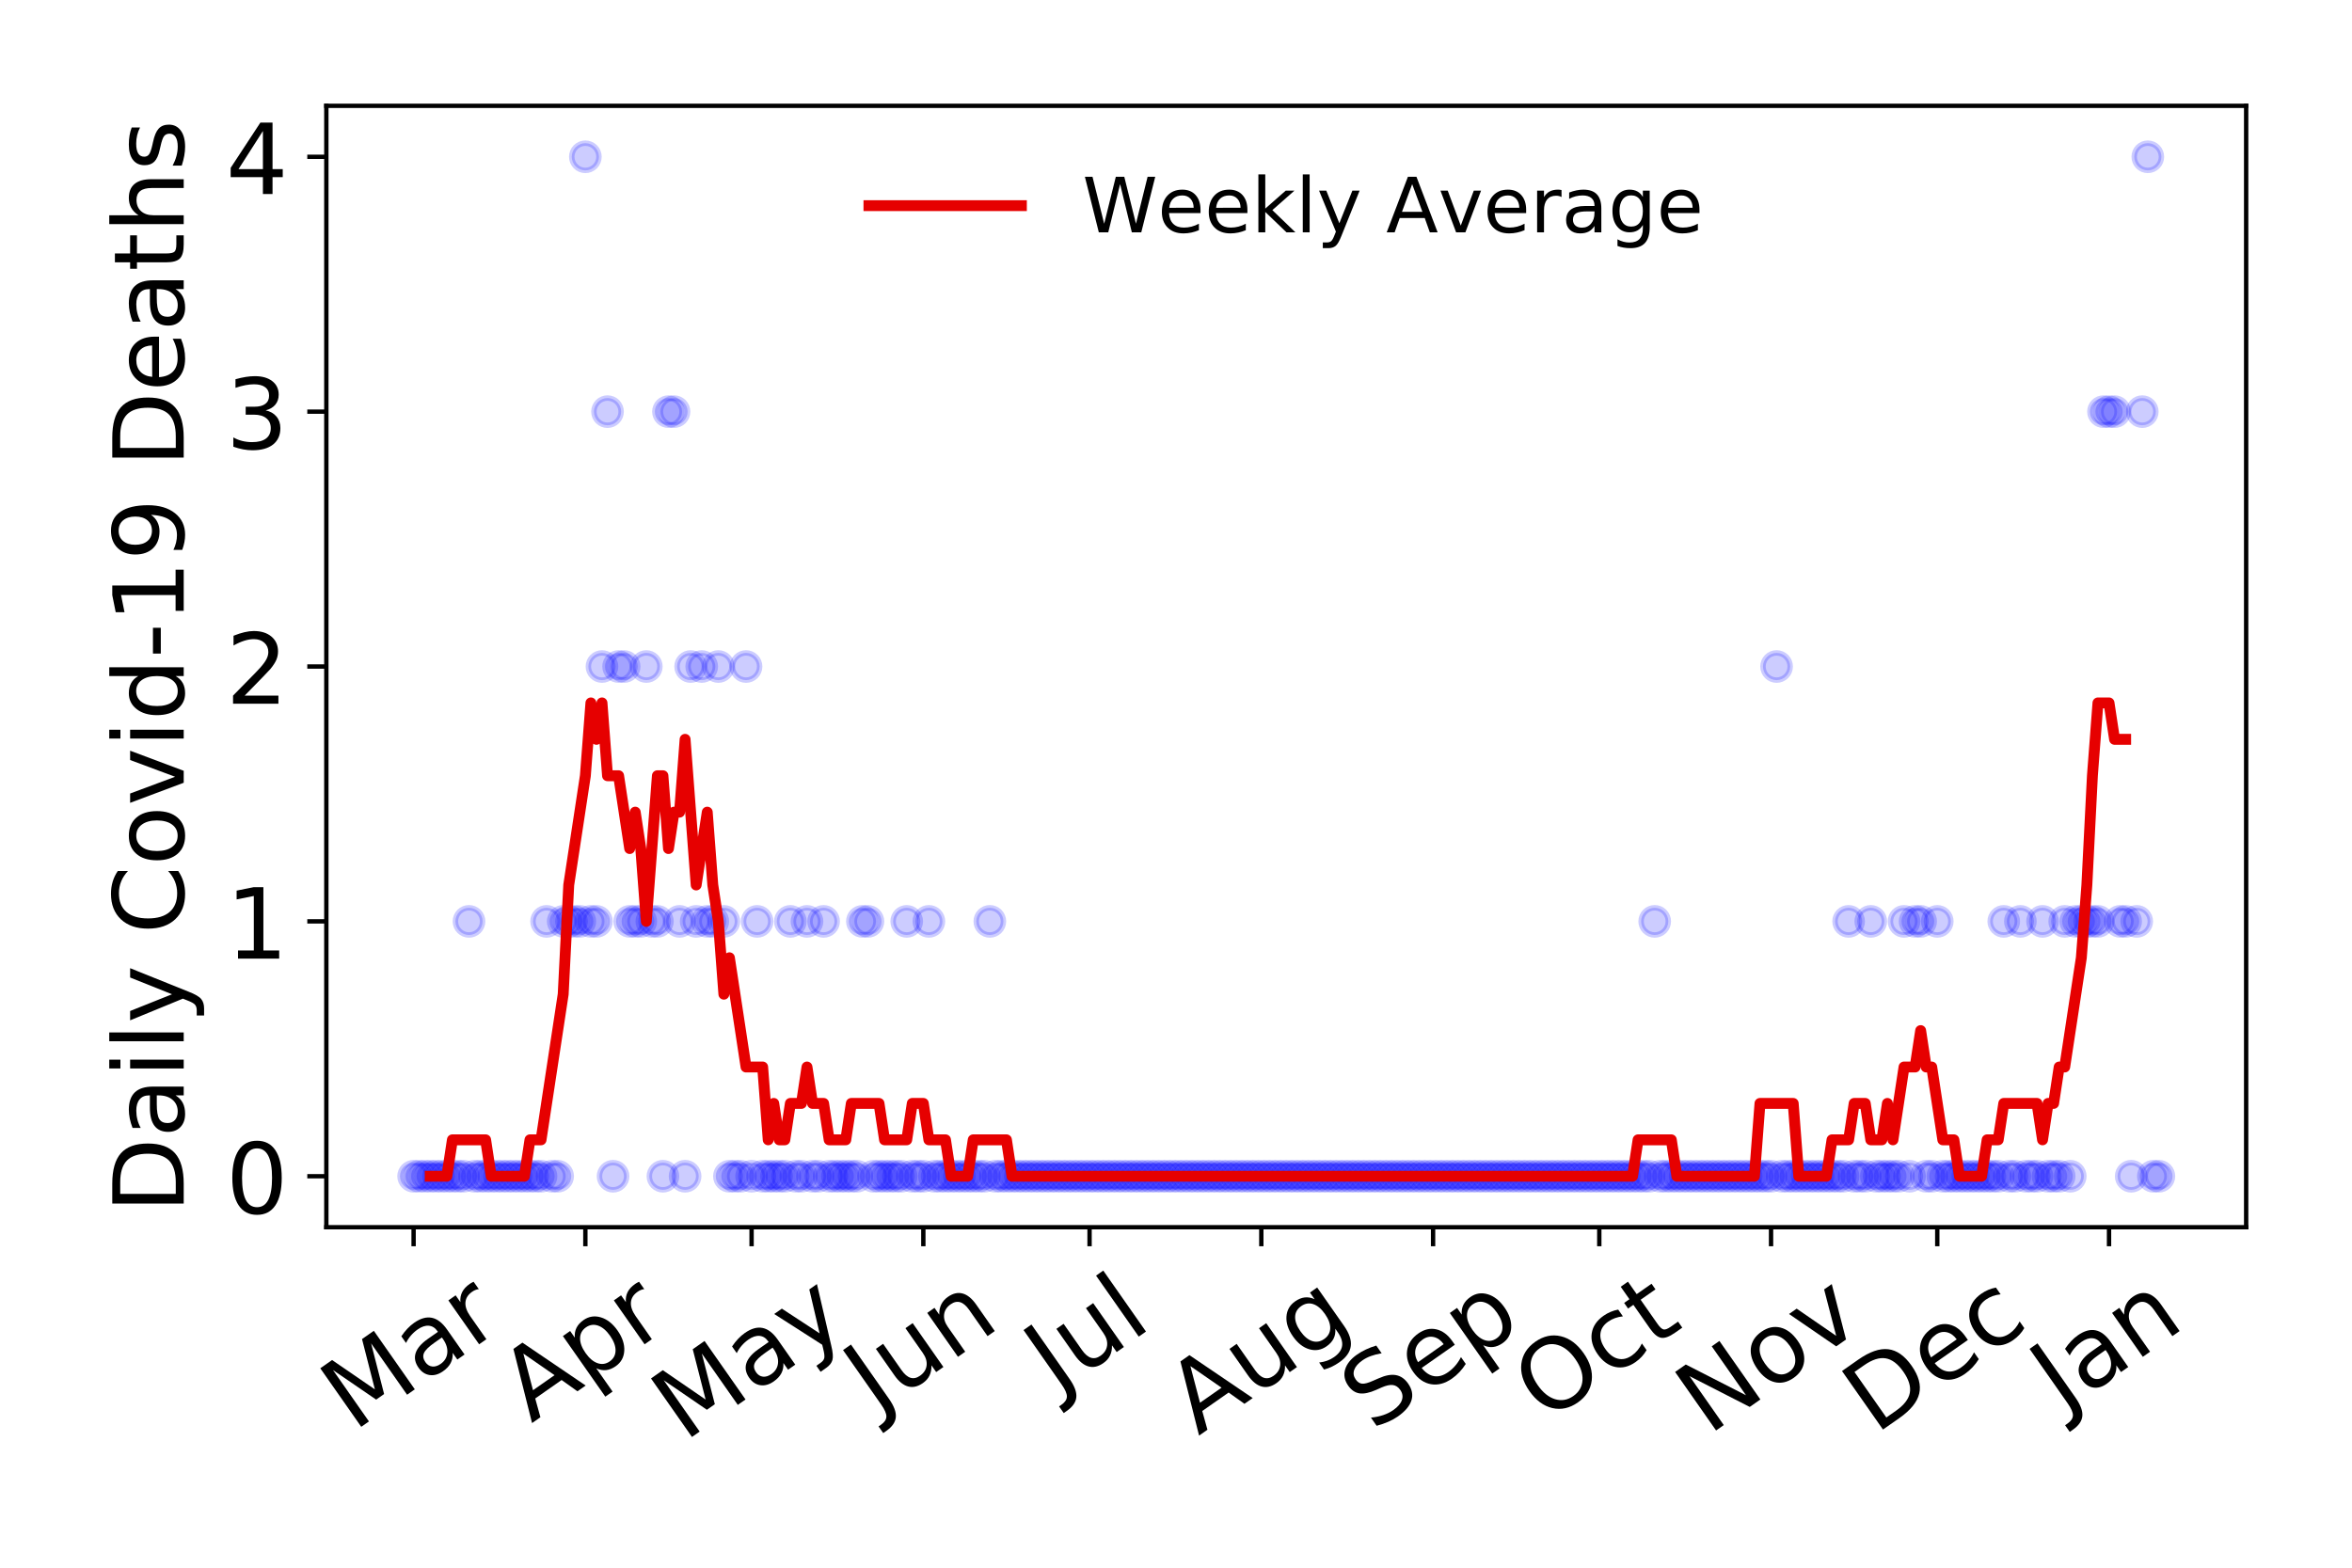<?xml version="1.0" encoding="utf-8" standalone="no"?>
<!DOCTYPE svg PUBLIC "-//W3C//DTD SVG 1.1//EN"
  "http://www.w3.org/Graphics/SVG/1.1/DTD/svg11.dtd">
<!-- Created with matplotlib (https://matplotlib.org/) -->
<svg height="288pt" version="1.1" viewBox="0 0 432 288" width="432pt" xmlns="http://www.w3.org/2000/svg" xmlns:xlink="http://www.w3.org/1999/xlink">
 <defs>
  <style type="text/css">
*{stroke-linecap:butt;stroke-linejoin:round;}
  </style>
 </defs>
 <g id="figure_1">
  <g id="patch_1">
   <path d="M 0 288 
L 432 288 
L 432 0 
L 0 0 
z
" style="fill:#ffffff;"/>
  </g>
  <g id="axes_1">
   <g id="patch_2">
    <path d="M 59.94 225.45 
L 412.56 225.45 
L 412.56 19.44 
L 59.94 19.44 
z
" style="fill:#ffffff;"/>
   </g>
   <g id="matplotlib.axis_1">
    <g id="xtick_1">
     <g id="line2d_1">
      <defs>
       <path d="M 0 0 
L 0 3.5 
" id="mdfedbaf48a" style="stroke:#000000;stroke-width:0.8;"/>
      </defs>
      <g>
       <use style="stroke:#000000;stroke-width:0.8;" x="75.968" xlink:href="#mdfedbaf48a" y="225.45"/>
      </g>
     </g>
     <g id="text_1">
      <!-- Mar -->
      <defs>
       <path d="M 9.812 72.906 
L 24.516 72.906 
L 43.109 23.297 
L 61.812 72.906 
L 76.516 72.906 
L 76.516 0 
L 66.891 0 
L 66.891 64.016 
L 48.094 14.016 
L 38.188 14.016 
L 19.391 64.016 
L 19.391 0 
L 9.812 0 
z
" id="DejaVuSans-77"/>
       <path d="M 34.281 27.484 
Q 23.391 27.484 19.188 25 
Q 14.984 22.516 14.984 16.5 
Q 14.984 11.719 18.141 8.906 
Q 21.297 6.109 26.703 6.109 
Q 34.188 6.109 38.703 11.406 
Q 43.219 16.703 43.219 25.484 
L 43.219 27.484 
z
M 52.203 31.203 
L 52.203 0 
L 43.219 0 
L 43.219 8.297 
Q 40.141 3.328 35.547 0.953 
Q 30.953 -1.422 24.312 -1.422 
Q 15.922 -1.422 10.953 3.297 
Q 6 8.016 6 15.922 
Q 6 25.141 12.172 29.828 
Q 18.359 34.516 30.609 34.516 
L 43.219 34.516 
L 43.219 35.406 
Q 43.219 41.609 39.141 45 
Q 35.062 48.391 27.688 48.391 
Q 23 48.391 18.547 47.266 
Q 14.109 46.141 10.016 43.891 
L 10.016 52.203 
Q 14.938 54.109 19.578 55.047 
Q 24.219 56 28.609 56 
Q 40.484 56 46.344 49.844 
Q 52.203 43.703 52.203 31.203 
z
" id="DejaVuSans-97"/>
       <path d="M 41.109 46.297 
Q 39.594 47.172 37.812 47.578 
Q 36.031 48 33.891 48 
Q 26.266 48 22.188 43.047 
Q 18.109 38.094 18.109 28.812 
L 18.109 0 
L 9.078 0 
L 9.078 54.688 
L 18.109 54.688 
L 18.109 46.188 
Q 20.953 51.172 25.484 53.578 
Q 30.031 56 36.531 56 
Q 37.453 56 38.578 55.875 
Q 39.703 55.766 41.062 55.516 
z
" id="DejaVuSans-114"/>
      </defs>
      <g transform="translate(64.907 263.132)rotate(-35)scale(0.18 -0.18)">
       <use xlink:href="#DejaVuSans-77"/>
       <use x="86.279" xlink:href="#DejaVuSans-97"/>
       <use x="147.559" xlink:href="#DejaVuSans-114"/>
      </g>
     </g>
    </g>
    <g id="xtick_2">
     <g id="line2d_2">
      <g>
       <use style="stroke:#000000;stroke-width:0.8;" x="107.516" xlink:href="#mdfedbaf48a" y="225.45"/>
      </g>
     </g>
     <g id="text_2">
      <!-- Apr -->
      <defs>
       <path d="M 34.188 63.188 
L 20.797 26.906 
L 47.609 26.906 
z
M 28.609 72.906 
L 39.797 72.906 
L 67.578 0 
L 57.328 0 
L 50.688 18.703 
L 17.828 18.703 
L 11.188 0 
L 0.781 0 
z
" id="DejaVuSans-65"/>
       <path d="M 18.109 8.203 
L 18.109 -20.797 
L 9.078 -20.797 
L 9.078 54.688 
L 18.109 54.688 
L 18.109 46.391 
Q 20.953 51.266 25.266 53.625 
Q 29.594 56 35.594 56 
Q 45.562 56 51.781 48.094 
Q 58.016 40.188 58.016 27.297 
Q 58.016 14.406 51.781 6.484 
Q 45.562 -1.422 35.594 -1.422 
Q 29.594 -1.422 25.266 0.953 
Q 20.953 3.328 18.109 8.203 
z
M 48.688 27.297 
Q 48.688 37.203 44.609 42.844 
Q 40.531 48.484 33.406 48.484 
Q 26.266 48.484 22.188 42.844 
Q 18.109 37.203 18.109 27.297 
Q 18.109 17.391 22.188 11.75 
Q 26.266 6.109 33.406 6.109 
Q 40.531 6.109 44.609 11.75 
Q 48.688 17.391 48.688 27.297 
z
" id="DejaVuSans-112"/>
      </defs>
      <g transform="translate(97.61 261.514)rotate(-35)scale(0.18 -0.18)">
       <use xlink:href="#DejaVuSans-65"/>
       <use x="68.408" xlink:href="#DejaVuSans-112"/>
       <use x="131.885" xlink:href="#DejaVuSans-114"/>
      </g>
     </g>
    </g>
    <g id="xtick_3">
     <g id="line2d_3">
      <g>
       <use style="stroke:#000000;stroke-width:0.8;" x="138.046" xlink:href="#mdfedbaf48a" y="225.45"/>
      </g>
     </g>
     <g id="text_3">
      <!-- May -->
      <defs>
       <path d="M 32.172 -5.078 
Q 28.375 -14.844 24.75 -17.812 
Q 21.141 -20.797 15.094 -20.797 
L 7.906 -20.797 
L 7.906 -13.281 
L 13.188 -13.281 
Q 16.891 -13.281 18.938 -11.516 
Q 21 -9.766 23.484 -3.219 
L 25.094 0.875 
L 2.984 54.688 
L 12.5 54.688 
L 29.594 11.922 
L 46.688 54.688 
L 56.203 54.688 
z
" id="DejaVuSans-121"/>
      </defs>
      <g transform="translate(125.652 264.999)rotate(-35)scale(0.18 -0.18)">
       <use xlink:href="#DejaVuSans-77"/>
       <use x="86.279" xlink:href="#DejaVuSans-97"/>
       <use x="147.559" xlink:href="#DejaVuSans-121"/>
      </g>
     </g>
    </g>
    <g id="xtick_4">
     <g id="line2d_4">
      <g>
       <use style="stroke:#000000;stroke-width:0.8;" x="169.593" xlink:href="#mdfedbaf48a" y="225.45"/>
      </g>
     </g>
     <g id="text_4">
      <!-- Jun -->
      <defs>
       <path d="M 9.812 72.906 
L 19.672 72.906 
L 19.672 5.078 
Q 19.672 -8.109 14.672 -14.062 
Q 9.672 -20.016 -1.422 -20.016 
L -5.172 -20.016 
L -5.172 -11.719 
L -2.094 -11.719 
Q 4.438 -11.719 7.125 -8.047 
Q 9.812 -4.391 9.812 5.078 
z
" id="DejaVuSans-74"/>
       <path d="M 8.5 21.578 
L 8.5 54.688 
L 17.484 54.688 
L 17.484 21.922 
Q 17.484 14.156 20.5 10.266 
Q 23.531 6.391 29.594 6.391 
Q 36.859 6.391 41.078 11.031 
Q 45.312 15.672 45.312 23.688 
L 45.312 54.688 
L 54.297 54.688 
L 54.297 0 
L 45.312 0 
L 45.312 8.406 
Q 42.047 3.422 37.719 1 
Q 33.406 -1.422 27.688 -1.422 
Q 18.266 -1.422 13.375 4.438 
Q 8.5 10.297 8.5 21.578 
z
M 31.109 56 
z
" id="DejaVuSans-117"/>
       <path d="M 54.891 33.016 
L 54.891 0 
L 45.906 0 
L 45.906 32.719 
Q 45.906 40.484 42.875 44.328 
Q 39.844 48.188 33.797 48.188 
Q 26.516 48.188 22.312 43.547 
Q 18.109 38.922 18.109 30.906 
L 18.109 0 
L 9.078 0 
L 9.078 54.688 
L 18.109 54.688 
L 18.109 46.188 
Q 21.344 51.125 25.703 53.562 
Q 30.078 56 35.797 56 
Q 45.219 56 50.047 50.172 
Q 54.891 44.344 54.891 33.016 
z
" id="DejaVuSans-110"/>
      </defs>
      <g transform="translate(160.923 259.785)rotate(-35)scale(0.18 -0.18)">
       <use xlink:href="#DejaVuSans-74"/>
       <use x="29.492" xlink:href="#DejaVuSans-117"/>
       <use x="92.871" xlink:href="#DejaVuSans-110"/>
      </g>
     </g>
    </g>
    <g id="xtick_5">
     <g id="line2d_5">
      <g>
       <use style="stroke:#000000;stroke-width:0.8;" x="200.123" xlink:href="#mdfedbaf48a" y="225.45"/>
      </g>
     </g>
     <g id="text_5">
      <!-- Jul -->
      <defs>
       <path d="M 9.422 75.984 
L 18.406 75.984 
L 18.406 0 
L 9.422 0 
z
" id="DejaVuSans-108"/>
      </defs>
      <g transform="translate(194.077 256.11)rotate(-35)scale(0.18 -0.18)">
       <use xlink:href="#DejaVuSans-74"/>
       <use x="29.492" xlink:href="#DejaVuSans-117"/>
       <use x="92.871" xlink:href="#DejaVuSans-108"/>
      </g>
     </g>
    </g>
    <g id="xtick_6">
     <g id="line2d_6">
      <g>
       <use style="stroke:#000000;stroke-width:0.8;" x="231.671" xlink:href="#mdfedbaf48a" y="225.45"/>
      </g>
     </g>
     <g id="text_6">
      <!-- Aug -->
      <defs>
       <path d="M 45.406 27.984 
Q 45.406 37.75 41.375 43.109 
Q 37.359 48.484 30.078 48.484 
Q 22.859 48.484 18.828 43.109 
Q 14.797 37.75 14.797 27.984 
Q 14.797 18.266 18.828 12.891 
Q 22.859 7.516 30.078 7.516 
Q 37.359 7.516 41.375 12.891 
Q 45.406 18.266 45.406 27.984 
z
M 54.391 6.781 
Q 54.391 -7.172 48.188 -13.984 
Q 42 -20.797 29.203 -20.797 
Q 24.469 -20.797 20.266 -20.094 
Q 16.062 -19.391 12.109 -17.922 
L 12.109 -9.188 
Q 16.062 -11.328 19.922 -12.344 
Q 23.781 -13.375 27.781 -13.375 
Q 36.625 -13.375 41.016 -8.766 
Q 45.406 -4.156 45.406 5.172 
L 45.406 9.625 
Q 42.625 4.781 38.281 2.391 
Q 33.938 0 27.875 0 
Q 17.828 0 11.672 7.656 
Q 5.516 15.328 5.516 27.984 
Q 5.516 40.672 11.672 48.328 
Q 17.828 56 27.875 56 
Q 33.938 56 38.281 53.609 
Q 42.625 51.219 45.406 46.391 
L 45.406 54.688 
L 54.391 54.688 
z
" id="DejaVuSans-103"/>
      </defs>
      <g transform="translate(220.124 263.813)rotate(-35)scale(0.18 -0.18)">
       <use xlink:href="#DejaVuSans-65"/>
       <use x="68.408" xlink:href="#DejaVuSans-117"/>
       <use x="131.787" xlink:href="#DejaVuSans-103"/>
      </g>
     </g>
    </g>
    <g id="xtick_7">
     <g id="line2d_7">
      <g>
       <use style="stroke:#000000;stroke-width:0.8;" x="263.218" xlink:href="#mdfedbaf48a" y="225.45"/>
      </g>
     </g>
     <g id="text_7">
      <!-- Sep -->
      <defs>
       <path d="M 53.516 70.516 
L 53.516 60.891 
Q 47.906 63.578 42.922 64.891 
Q 37.938 66.219 33.297 66.219 
Q 25.25 66.219 20.875 63.094 
Q 16.5 59.969 16.5 54.203 
Q 16.5 49.359 19.406 46.891 
Q 22.312 44.438 30.422 42.922 
L 36.375 41.703 
Q 47.406 39.594 52.656 34.297 
Q 57.906 29 57.906 20.125 
Q 57.906 9.516 50.797 4.047 
Q 43.703 -1.422 29.984 -1.422 
Q 24.812 -1.422 18.969 -0.25 
Q 13.141 0.922 6.891 3.219 
L 6.891 13.375 
Q 12.891 10.016 18.656 8.297 
Q 24.422 6.594 29.984 6.594 
Q 38.422 6.594 43.016 9.906 
Q 47.609 13.234 47.609 19.391 
Q 47.609 24.75 44.312 27.781 
Q 41.016 30.812 33.5 32.328 
L 27.484 33.5 
Q 16.453 35.688 11.516 40.375 
Q 6.594 45.062 6.594 53.422 
Q 6.594 63.094 13.406 68.656 
Q 20.219 74.219 32.172 74.219 
Q 37.312 74.219 42.625 73.281 
Q 47.953 72.359 53.516 70.516 
z
" id="DejaVuSans-83"/>
       <path d="M 56.203 29.594 
L 56.203 25.203 
L 14.891 25.203 
Q 15.484 15.922 20.484 11.062 
Q 25.484 6.203 34.422 6.203 
Q 39.594 6.203 44.453 7.469 
Q 49.312 8.734 54.109 11.281 
L 54.109 2.781 
Q 49.266 0.734 44.188 -0.344 
Q 39.109 -1.422 33.891 -1.422 
Q 20.797 -1.422 13.156 6.188 
Q 5.516 13.812 5.516 26.812 
Q 5.516 40.234 12.766 48.109 
Q 20.016 56 32.328 56 
Q 43.359 56 49.781 48.891 
Q 56.203 41.797 56.203 29.594 
z
M 47.219 32.234 
Q 47.125 39.594 43.094 43.984 
Q 39.062 48.391 32.422 48.391 
Q 24.906 48.391 20.391 44.141 
Q 15.875 39.891 15.188 32.172 
z
" id="DejaVuSans-101"/>
      </defs>
      <g transform="translate(252.17 263.115)rotate(-35)scale(0.18 -0.18)">
       <use xlink:href="#DejaVuSans-83"/>
       <use x="63.477" xlink:href="#DejaVuSans-101"/>
       <use x="125" xlink:href="#DejaVuSans-112"/>
      </g>
     </g>
    </g>
    <g id="xtick_8">
     <g id="line2d_8">
      <g>
       <use style="stroke:#000000;stroke-width:0.8;" x="293.748" xlink:href="#mdfedbaf48a" y="225.45"/>
      </g>
     </g>
     <g id="text_8">
      <!-- Oct -->
      <defs>
       <path d="M 39.406 66.219 
Q 28.656 66.219 22.328 58.203 
Q 16.016 50.203 16.016 36.375 
Q 16.016 22.609 22.328 14.594 
Q 28.656 6.594 39.406 6.594 
Q 50.141 6.594 56.422 14.594 
Q 62.703 22.609 62.703 36.375 
Q 62.703 50.203 56.422 58.203 
Q 50.141 66.219 39.406 66.219 
z
M 39.406 74.219 
Q 54.734 74.219 63.906 63.938 
Q 73.094 53.656 73.094 36.375 
Q 73.094 19.141 63.906 8.859 
Q 54.734 -1.422 39.406 -1.422 
Q 24.031 -1.422 14.812 8.828 
Q 5.609 19.094 5.609 36.375 
Q 5.609 53.656 14.812 63.938 
Q 24.031 74.219 39.406 74.219 
z
" id="DejaVuSans-79"/>
       <path d="M 48.781 52.594 
L 48.781 44.188 
Q 44.969 46.297 41.141 47.344 
Q 37.312 48.391 33.406 48.391 
Q 24.656 48.391 19.812 42.844 
Q 14.984 37.312 14.984 27.297 
Q 14.984 17.281 19.812 11.734 
Q 24.656 6.203 33.406 6.203 
Q 37.312 6.203 41.141 7.25 
Q 44.969 8.297 48.781 10.406 
L 48.781 2.094 
Q 45.016 0.344 40.984 -0.531 
Q 36.969 -1.422 32.422 -1.422 
Q 20.062 -1.422 12.781 6.344 
Q 5.516 14.109 5.516 27.297 
Q 5.516 40.672 12.859 48.328 
Q 20.219 56 33.016 56 
Q 37.156 56 41.109 55.141 
Q 45.062 54.297 48.781 52.594 
z
" id="DejaVuSans-99"/>
       <path d="M 18.312 70.219 
L 18.312 54.688 
L 36.812 54.688 
L 36.812 47.703 
L 18.312 47.703 
L 18.312 18.016 
Q 18.312 11.328 20.141 9.422 
Q 21.969 7.516 27.594 7.516 
L 36.812 7.516 
L 36.812 0 
L 27.594 0 
Q 17.188 0 13.234 3.875 
Q 9.281 7.766 9.281 18.016 
L 9.281 47.703 
L 2.688 47.703 
L 2.688 54.688 
L 9.281 54.688 
L 9.281 70.219 
z
" id="DejaVuSans-116"/>
      </defs>
      <g transform="translate(283.85 261.505)rotate(-35)scale(0.18 -0.18)">
       <use xlink:href="#DejaVuSans-79"/>
       <use x="78.711" xlink:href="#DejaVuSans-99"/>
       <use x="133.691" xlink:href="#DejaVuSans-116"/>
      </g>
     </g>
    </g>
    <g id="xtick_9">
     <g id="line2d_9">
      <g>
       <use style="stroke:#000000;stroke-width:0.8;" x="325.295" xlink:href="#mdfedbaf48a" y="225.45"/>
      </g>
     </g>
     <g id="text_9">
      <!-- Nov -->
      <defs>
       <path d="M 9.812 72.906 
L 23.094 72.906 
L 55.422 11.922 
L 55.422 72.906 
L 64.984 72.906 
L 64.984 0 
L 51.703 0 
L 19.391 60.984 
L 19.391 0 
L 9.812 0 
z
" id="DejaVuSans-78"/>
       <path d="M 30.609 48.391 
Q 23.391 48.391 19.188 42.75 
Q 14.984 37.109 14.984 27.297 
Q 14.984 17.484 19.156 11.844 
Q 23.344 6.203 30.609 6.203 
Q 37.797 6.203 41.984 11.859 
Q 46.188 17.531 46.188 27.297 
Q 46.188 37.016 41.984 42.703 
Q 37.797 48.391 30.609 48.391 
z
M 30.609 56 
Q 42.328 56 49.016 48.375 
Q 55.719 40.766 55.719 27.297 
Q 55.719 13.875 49.016 6.219 
Q 42.328 -1.422 30.609 -1.422 
Q 18.844 -1.422 12.172 6.219 
Q 5.516 13.875 5.516 27.297 
Q 5.516 40.766 12.172 48.375 
Q 18.844 56 30.609 56 
z
" id="DejaVuSans-111"/>
       <path d="M 2.984 54.688 
L 12.5 54.688 
L 29.594 8.797 
L 46.688 54.688 
L 56.203 54.688 
L 35.688 0 
L 23.484 0 
z
" id="DejaVuSans-118"/>
      </defs>
      <g transform="translate(313.754 263.805)rotate(-35)scale(0.18 -0.18)">
       <use xlink:href="#DejaVuSans-78"/>
       <use x="74.805" xlink:href="#DejaVuSans-111"/>
       <use x="135.986" xlink:href="#DejaVuSans-118"/>
      </g>
     </g>
    </g>
    <g id="xtick_10">
     <g id="line2d_10">
      <g>
       <use style="stroke:#000000;stroke-width:0.8;" x="355.825" xlink:href="#mdfedbaf48a" y="225.45"/>
      </g>
     </g>
     <g id="text_10">
      <!-- Dec -->
      <defs>
       <path d="M 19.672 64.797 
L 19.672 8.109 
L 31.594 8.109 
Q 46.688 8.109 53.688 14.938 
Q 60.688 21.781 60.688 36.531 
Q 60.688 51.172 53.688 57.984 
Q 46.688 64.797 31.594 64.797 
z
M 9.812 72.906 
L 30.078 72.906 
Q 51.266 72.906 61.172 64.094 
Q 71.094 55.281 71.094 36.531 
Q 71.094 17.672 61.125 8.828 
Q 51.172 0 30.078 0 
L 9.812 0 
z
" id="DejaVuSans-68"/>
      </defs>
      <g transform="translate(344.408 263.633)rotate(-35)scale(0.18 -0.18)">
       <use xlink:href="#DejaVuSans-68"/>
       <use x="77.002" xlink:href="#DejaVuSans-101"/>
       <use x="138.525" xlink:href="#DejaVuSans-99"/>
      </g>
     </g>
    </g>
    <g id="xtick_11">
     <g id="line2d_11">
      <g>
       <use style="stroke:#000000;stroke-width:0.8;" x="387.373" xlink:href="#mdfedbaf48a" y="225.45"/>
      </g>
     </g>
     <g id="text_11">
      <!-- Jan -->
      <g transform="translate(378.857 259.569)rotate(-35)scale(0.18 -0.18)">
       <use xlink:href="#DejaVuSans-74"/>
       <use x="29.492" xlink:href="#DejaVuSans-97"/>
       <use x="90.771" xlink:href="#DejaVuSans-110"/>
      </g>
     </g>
    </g>
   </g>
   <g id="matplotlib.axis_2">
    <g id="ytick_1">
     <g id="line2d_12">
      <defs>
       <path d="M 0 0 
L -3.5 0 
" id="m8de9b1c7dd" style="stroke:#000000;stroke-width:0.8;"/>
      </defs>
      <g>
       <use style="stroke:#000000;stroke-width:0.8;" x="59.94" xlink:href="#m8de9b1c7dd" y="216.085"/>
      </g>
     </g>
     <g id="text_12">
      <!-- 0 -->
      <defs>
       <path d="M 31.781 66.406 
Q 24.172 66.406 20.328 58.906 
Q 16.5 51.422 16.5 36.375 
Q 16.5 21.391 20.328 13.891 
Q 24.172 6.391 31.781 6.391 
Q 39.453 6.391 43.281 13.891 
Q 47.125 21.391 47.125 36.375 
Q 47.125 51.422 43.281 58.906 
Q 39.453 66.406 31.781 66.406 
z
M 31.781 74.219 
Q 44.047 74.219 50.516 64.516 
Q 56.984 54.828 56.984 36.375 
Q 56.984 17.969 50.516 8.266 
Q 44.047 -1.422 31.781 -1.422 
Q 19.531 -1.422 13.062 8.266 
Q 6.594 17.969 6.594 36.375 
Q 6.594 54.828 13.062 64.516 
Q 19.531 74.219 31.781 74.219 
z
" id="DejaVuSans-48"/>
      </defs>
      <g transform="translate(41.487 222.924)scale(0.18 -0.18)">
       <use xlink:href="#DejaVuSans-48"/>
      </g>
     </g>
    </g>
    <g id="ytick_2">
     <g id="line2d_13">
      <g>
       <use style="stroke:#000000;stroke-width:0.8;" x="59.94" xlink:href="#m8de9b1c7dd" y="169.265"/>
      </g>
     </g>
     <g id="text_13">
      <!-- 1 -->
      <defs>
       <path d="M 12.406 8.297 
L 28.516 8.297 
L 28.516 63.922 
L 10.984 60.406 
L 10.984 69.391 
L 28.422 72.906 
L 38.281 72.906 
L 38.281 8.297 
L 54.391 8.297 
L 54.391 0 
L 12.406 0 
z
" id="DejaVuSans-49"/>
      </defs>
      <g transform="translate(41.487 176.104)scale(0.18 -0.18)">
       <use xlink:href="#DejaVuSans-49"/>
      </g>
     </g>
    </g>
    <g id="ytick_3">
     <g id="line2d_14">
      <g>
       <use style="stroke:#000000;stroke-width:0.8;" x="59.94" xlink:href="#m8de9b1c7dd" y="122.445"/>
      </g>
     </g>
     <g id="text_14">
      <!-- 2 -->
      <defs>
       <path d="M 19.188 8.297 
L 53.609 8.297 
L 53.609 0 
L 7.328 0 
L 7.328 8.297 
Q 12.938 14.109 22.625 23.891 
Q 32.328 33.688 34.812 36.531 
Q 39.547 41.844 41.422 45.531 
Q 43.312 49.219 43.312 52.781 
Q 43.312 58.594 39.234 62.25 
Q 35.156 65.922 28.609 65.922 
Q 23.969 65.922 18.812 64.312 
Q 13.672 62.703 7.812 59.422 
L 7.812 69.391 
Q 13.766 71.781 18.938 73 
Q 24.125 74.219 28.422 74.219 
Q 39.75 74.219 46.484 68.547 
Q 53.219 62.891 53.219 53.422 
Q 53.219 48.922 51.531 44.891 
Q 49.859 40.875 45.406 35.406 
Q 44.188 33.984 37.641 27.219 
Q 31.109 20.453 19.188 8.297 
z
" id="DejaVuSans-50"/>
      </defs>
      <g transform="translate(41.487 129.283)scale(0.18 -0.18)">
       <use xlink:href="#DejaVuSans-50"/>
      </g>
     </g>
    </g>
    <g id="ytick_4">
     <g id="line2d_15">
      <g>
       <use style="stroke:#000000;stroke-width:0.8;" x="59.94" xlink:href="#m8de9b1c7dd" y="75.624"/>
      </g>
     </g>
     <g id="text_15">
      <!-- 3 -->
      <defs>
       <path d="M 40.578 39.312 
Q 47.656 37.797 51.625 33 
Q 55.609 28.219 55.609 21.188 
Q 55.609 10.406 48.188 4.484 
Q 40.766 -1.422 27.094 -1.422 
Q 22.516 -1.422 17.656 -0.516 
Q 12.797 0.391 7.625 2.203 
L 7.625 11.719 
Q 11.719 9.328 16.594 8.109 
Q 21.484 6.891 26.812 6.891 
Q 36.078 6.891 40.938 10.547 
Q 45.797 14.203 45.797 21.188 
Q 45.797 27.641 41.281 31.266 
Q 36.766 34.906 28.719 34.906 
L 20.219 34.906 
L 20.219 43.016 
L 29.109 43.016 
Q 36.375 43.016 40.234 45.922 
Q 44.094 48.828 44.094 54.297 
Q 44.094 59.906 40.109 62.906 
Q 36.141 65.922 28.719 65.922 
Q 24.656 65.922 20.016 65.031 
Q 15.375 64.156 9.812 62.312 
L 9.812 71.094 
Q 15.438 72.656 20.344 73.438 
Q 25.25 74.219 29.594 74.219 
Q 40.828 74.219 47.359 69.109 
Q 53.906 64.016 53.906 55.328 
Q 53.906 49.266 50.438 45.094 
Q 46.969 40.922 40.578 39.312 
z
" id="DejaVuSans-51"/>
      </defs>
      <g transform="translate(41.487 82.463)scale(0.18 -0.18)">
       <use xlink:href="#DejaVuSans-51"/>
      </g>
     </g>
    </g>
    <g id="ytick_5">
     <g id="line2d_16">
      <g>
       <use style="stroke:#000000;stroke-width:0.8;" x="59.94" xlink:href="#m8de9b1c7dd" y="28.804"/>
      </g>
     </g>
     <g id="text_16">
      <!-- 4 -->
      <defs>
       <path d="M 37.797 64.312 
L 12.891 25.391 
L 37.797 25.391 
z
M 35.203 72.906 
L 47.609 72.906 
L 47.609 25.391 
L 58.016 25.391 
L 58.016 17.188 
L 47.609 17.188 
L 47.609 0 
L 37.797 0 
L 37.797 17.188 
L 4.891 17.188 
L 4.891 26.703 
z
" id="DejaVuSans-52"/>
      </defs>
      <g transform="translate(41.487 35.643)scale(0.18 -0.18)">
       <use xlink:href="#DejaVuSans-52"/>
      </g>
     </g>
    </g>
    <g id="text_17">
     <!-- Daily Covid-19 Deaths -->
     <defs>
      <path d="M 9.422 54.688 
L 18.406 54.688 
L 18.406 0 
L 9.422 0 
z
M 9.422 75.984 
L 18.406 75.984 
L 18.406 64.594 
L 9.422 64.594 
z
" id="DejaVuSans-105"/>
      <path id="DejaVuSans-32"/>
      <path d="M 64.406 67.281 
L 64.406 56.891 
Q 59.422 61.531 53.781 63.812 
Q 48.141 66.109 41.797 66.109 
Q 29.297 66.109 22.656 58.469 
Q 16.016 50.828 16.016 36.375 
Q 16.016 21.969 22.656 14.328 
Q 29.297 6.688 41.797 6.688 
Q 48.141 6.688 53.781 8.984 
Q 59.422 11.281 64.406 15.922 
L 64.406 5.609 
Q 59.234 2.094 53.438 0.328 
Q 47.656 -1.422 41.219 -1.422 
Q 24.656 -1.422 15.125 8.703 
Q 5.609 18.844 5.609 36.375 
Q 5.609 53.953 15.125 64.078 
Q 24.656 74.219 41.219 74.219 
Q 47.75 74.219 53.531 72.484 
Q 59.328 70.75 64.406 67.281 
z
" id="DejaVuSans-67"/>
      <path d="M 45.406 46.391 
L 45.406 75.984 
L 54.391 75.984 
L 54.391 0 
L 45.406 0 
L 45.406 8.203 
Q 42.578 3.328 38.25 0.953 
Q 33.938 -1.422 27.875 -1.422 
Q 17.969 -1.422 11.734 6.484 
Q 5.516 14.406 5.516 27.297 
Q 5.516 40.188 11.734 48.094 
Q 17.969 56 27.875 56 
Q 33.938 56 38.25 53.625 
Q 42.578 51.266 45.406 46.391 
z
M 14.797 27.297 
Q 14.797 17.391 18.875 11.75 
Q 22.953 6.109 30.078 6.109 
Q 37.203 6.109 41.297 11.75 
Q 45.406 17.391 45.406 27.297 
Q 45.406 37.203 41.297 42.844 
Q 37.203 48.484 30.078 48.484 
Q 22.953 48.484 18.875 42.844 
Q 14.797 37.203 14.797 27.297 
z
" id="DejaVuSans-100"/>
      <path d="M 4.891 31.391 
L 31.203 31.391 
L 31.203 23.391 
L 4.891 23.391 
z
" id="DejaVuSans-45"/>
      <path d="M 10.984 1.516 
L 10.984 10.5 
Q 14.703 8.734 18.5 7.812 
Q 22.312 6.891 25.984 6.891 
Q 35.75 6.891 40.891 13.453 
Q 46.047 20.016 46.781 33.406 
Q 43.953 29.203 39.594 26.953 
Q 35.25 24.703 29.984 24.703 
Q 19.047 24.703 12.672 31.312 
Q 6.297 37.938 6.297 49.422 
Q 6.297 60.641 12.938 67.422 
Q 19.578 74.219 30.609 74.219 
Q 43.266 74.219 49.922 64.516 
Q 56.594 54.828 56.594 36.375 
Q 56.594 19.141 48.406 8.859 
Q 40.234 -1.422 26.422 -1.422 
Q 22.703 -1.422 18.891 -0.688 
Q 15.094 0.047 10.984 1.516 
z
M 30.609 32.422 
Q 37.25 32.422 41.125 36.953 
Q 45.016 41.5 45.016 49.422 
Q 45.016 57.281 41.125 61.844 
Q 37.25 66.406 30.609 66.406 
Q 23.969 66.406 20.094 61.844 
Q 16.219 57.281 16.219 49.422 
Q 16.219 41.5 20.094 36.953 
Q 23.969 32.422 30.609 32.422 
z
" id="DejaVuSans-57"/>
      <path d="M 54.891 33.016 
L 54.891 0 
L 45.906 0 
L 45.906 32.719 
Q 45.906 40.484 42.875 44.328 
Q 39.844 48.188 33.797 48.188 
Q 26.516 48.188 22.312 43.547 
Q 18.109 38.922 18.109 30.906 
L 18.109 0 
L 9.078 0 
L 9.078 75.984 
L 18.109 75.984 
L 18.109 46.188 
Q 21.344 51.125 25.703 53.562 
Q 30.078 56 35.797 56 
Q 45.219 56 50.047 50.172 
Q 54.891 44.344 54.891 33.016 
z
" id="DejaVuSans-104"/>
      <path d="M 44.281 53.078 
L 44.281 44.578 
Q 40.484 46.531 36.375 47.5 
Q 32.281 48.484 27.875 48.484 
Q 21.188 48.484 17.844 46.438 
Q 14.5 44.391 14.5 40.281 
Q 14.5 37.156 16.891 35.375 
Q 19.281 33.594 26.516 31.984 
L 29.594 31.297 
Q 39.156 29.25 43.188 25.516 
Q 47.219 21.781 47.219 15.094 
Q 47.219 7.469 41.188 3.016 
Q 35.156 -1.422 24.609 -1.422 
Q 20.219 -1.422 15.453 -0.562 
Q 10.688 0.297 5.422 2 
L 5.422 11.281 
Q 10.406 8.688 15.234 7.391 
Q 20.062 6.109 24.812 6.109 
Q 31.156 6.109 34.562 8.281 
Q 37.984 10.453 37.984 14.406 
Q 37.984 18.062 35.516 20.016 
Q 33.062 21.969 24.703 23.781 
L 21.578 24.516 
Q 13.234 26.266 9.516 29.906 
Q 5.812 33.547 5.812 39.891 
Q 5.812 47.609 11.281 51.797 
Q 16.75 56 26.812 56 
Q 31.781 56 36.172 55.266 
Q 40.578 54.547 44.281 53.078 
z
" id="DejaVuSans-115"/>
     </defs>
     <g transform="translate(33.744 222.874)rotate(-90)scale(0.18 -0.18)">
      <use xlink:href="#DejaVuSans-68"/>
      <use x="77.002" xlink:href="#DejaVuSans-97"/>
      <use x="138.281" xlink:href="#DejaVuSans-105"/>
      <use x="166.064" xlink:href="#DejaVuSans-108"/>
      <use x="193.848" xlink:href="#DejaVuSans-121"/>
      <use x="253.027" xlink:href="#DejaVuSans-32"/>
      <use x="284.814" xlink:href="#DejaVuSans-67"/>
      <use x="354.639" xlink:href="#DejaVuSans-111"/>
      <use x="415.82" xlink:href="#DejaVuSans-118"/>
      <use x="475" xlink:href="#DejaVuSans-105"/>
      <use x="502.783" xlink:href="#DejaVuSans-100"/>
      <use x="566.26" xlink:href="#DejaVuSans-45"/>
      <use x="602.344" xlink:href="#DejaVuSans-49"/>
      <use x="665.967" xlink:href="#DejaVuSans-57"/>
      <use x="729.59" xlink:href="#DejaVuSans-32"/>
      <use x="761.377" xlink:href="#DejaVuSans-68"/>
      <use x="838.379" xlink:href="#DejaVuSans-101"/>
      <use x="899.902" xlink:href="#DejaVuSans-97"/>
      <use x="961.182" xlink:href="#DejaVuSans-116"/>
      <use x="1000.391" xlink:href="#DejaVuSans-104"/>
      <use x="1063.77" xlink:href="#DejaVuSans-115"/>
     </g>
    </g>
   </g>
   <g id="line2d_17">
    <defs>
     <path d="M 0 2.5 
C 0.663 2.5 1.299 2.237 1.768 1.768 
C 2.237 1.299 2.5 0.663 2.5 0 
C 2.5 -0.663 2.237 -1.299 1.768 -1.768 
C 1.299 -2.237 0.663 -2.5 0 -2.5 
C -0.663 -2.5 -1.299 -2.237 -1.768 -1.768 
C -2.237 -1.299 -2.5 -0.663 -2.5 0 
C -2.5 0.663 -2.237 1.299 -1.768 1.768 
C -1.299 2.237 -0.663 2.5 0 2.5 
z
" id="me591b0b79a" style="stroke:#0000ff;stroke-opacity:0.2;"/>
    </defs>
    <g clip-path="url(#pcf80b0d57e)">
     <use style="fill:#0000ff;fill-opacity:0.2;stroke:#0000ff;stroke-opacity:0.2;" x="75.968" xlink:href="#me591b0b79a" y="216.085"/>
     <use style="fill:#0000ff;fill-opacity:0.2;stroke:#0000ff;stroke-opacity:0.2;" x="76.986" xlink:href="#me591b0b79a" y="216.085"/>
     <use style="fill:#0000ff;fill-opacity:0.2;stroke:#0000ff;stroke-opacity:0.2;" x="78.004" xlink:href="#me591b0b79a" y="216.085"/>
     <use style="fill:#0000ff;fill-opacity:0.2;stroke:#0000ff;stroke-opacity:0.2;" x="79.021" xlink:href="#me591b0b79a" y="216.085"/>
     <use style="fill:#0000ff;fill-opacity:0.2;stroke:#0000ff;stroke-opacity:0.2;" x="80.039" xlink:href="#me591b0b79a" y="216.085"/>
     <use style="fill:#0000ff;fill-opacity:0.2;stroke:#0000ff;stroke-opacity:0.2;" x="81.056" xlink:href="#me591b0b79a" y="216.085"/>
     <use style="fill:#0000ff;fill-opacity:0.2;stroke:#0000ff;stroke-opacity:0.2;" x="82.074" xlink:href="#me591b0b79a" y="216.085"/>
     <use style="fill:#0000ff;fill-opacity:0.2;stroke:#0000ff;stroke-opacity:0.2;" x="83.092" xlink:href="#me591b0b79a" y="216.085"/>
     <use style="fill:#0000ff;fill-opacity:0.2;stroke:#0000ff;stroke-opacity:0.2;" x="84.109" xlink:href="#me591b0b79a" y="216.085"/>
     <use style="fill:#0000ff;fill-opacity:0.2;stroke:#0000ff;stroke-opacity:0.2;" x="85.127" xlink:href="#me591b0b79a" y="216.085"/>
     <use style="fill:#0000ff;fill-opacity:0.2;stroke:#0000ff;stroke-opacity:0.2;" x="86.145" xlink:href="#me591b0b79a" y="169.265"/>
     <use style="fill:#0000ff;fill-opacity:0.2;stroke:#0000ff;stroke-opacity:0.2;" x="87.162" xlink:href="#me591b0b79a" y="216.085"/>
     <use style="fill:#0000ff;fill-opacity:0.2;stroke:#0000ff;stroke-opacity:0.2;" x="88.18" xlink:href="#me591b0b79a" y="216.085"/>
     <use style="fill:#0000ff;fill-opacity:0.2;stroke:#0000ff;stroke-opacity:0.2;" x="89.198" xlink:href="#me591b0b79a" y="216.085"/>
     <use style="fill:#0000ff;fill-opacity:0.2;stroke:#0000ff;stroke-opacity:0.2;" x="90.215" xlink:href="#me591b0b79a" y="216.085"/>
     <use style="fill:#0000ff;fill-opacity:0.2;stroke:#0000ff;stroke-opacity:0.2;" x="91.233" xlink:href="#me591b0b79a" y="216.085"/>
     <use style="fill:#0000ff;fill-opacity:0.2;stroke:#0000ff;stroke-opacity:0.2;" x="92.251" xlink:href="#me591b0b79a" y="216.085"/>
     <use style="fill:#0000ff;fill-opacity:0.2;stroke:#0000ff;stroke-opacity:0.2;" x="93.268" xlink:href="#me591b0b79a" y="216.085"/>
     <use style="fill:#0000ff;fill-opacity:0.2;stroke:#0000ff;stroke-opacity:0.2;" x="94.286" xlink:href="#me591b0b79a" y="216.085"/>
     <use style="fill:#0000ff;fill-opacity:0.2;stroke:#0000ff;stroke-opacity:0.2;" x="95.304" xlink:href="#me591b0b79a" y="216.085"/>
     <use style="fill:#0000ff;fill-opacity:0.2;stroke:#0000ff;stroke-opacity:0.2;" x="96.321" xlink:href="#me591b0b79a" y="216.085"/>
     <use style="fill:#0000ff;fill-opacity:0.2;stroke:#0000ff;stroke-opacity:0.2;" x="97.339" xlink:href="#me591b0b79a" y="216.085"/>
     <use style="fill:#0000ff;fill-opacity:0.2;stroke:#0000ff;stroke-opacity:0.2;" x="98.357" xlink:href="#me591b0b79a" y="216.085"/>
     <use style="fill:#0000ff;fill-opacity:0.2;stroke:#0000ff;stroke-opacity:0.2;" x="99.374" xlink:href="#me591b0b79a" y="216.085"/>
     <use style="fill:#0000ff;fill-opacity:0.2;stroke:#0000ff;stroke-opacity:0.2;" x="100.392" xlink:href="#me591b0b79a" y="169.265"/>
     <use style="fill:#0000ff;fill-opacity:0.2;stroke:#0000ff;stroke-opacity:0.2;" x="101.41" xlink:href="#me591b0b79a" y="216.085"/>
     <use style="fill:#0000ff;fill-opacity:0.2;stroke:#0000ff;stroke-opacity:0.2;" x="102.427" xlink:href="#me591b0b79a" y="216.085"/>
     <use style="fill:#0000ff;fill-opacity:0.2;stroke:#0000ff;stroke-opacity:0.2;" x="103.445" xlink:href="#me591b0b79a" y="169.265"/>
     <use style="fill:#0000ff;fill-opacity:0.2;stroke:#0000ff;stroke-opacity:0.2;" x="104.463" xlink:href="#me591b0b79a" y="169.265"/>
     <use style="fill:#0000ff;fill-opacity:0.2;stroke:#0000ff;stroke-opacity:0.2;" x="105.48" xlink:href="#me591b0b79a" y="169.265"/>
     <use style="fill:#0000ff;fill-opacity:0.2;stroke:#0000ff;stroke-opacity:0.2;" x="106.498" xlink:href="#me591b0b79a" y="169.265"/>
     <use style="fill:#0000ff;fill-opacity:0.2;stroke:#0000ff;stroke-opacity:0.2;" x="107.516" xlink:href="#me591b0b79a" y="28.804"/>
     <use style="fill:#0000ff;fill-opacity:0.2;stroke:#0000ff;stroke-opacity:0.2;" x="108.533" xlink:href="#me591b0b79a" y="169.265"/>
     <use style="fill:#0000ff;fill-opacity:0.2;stroke:#0000ff;stroke-opacity:0.2;" x="109.551" xlink:href="#me591b0b79a" y="169.265"/>
     <use style="fill:#0000ff;fill-opacity:0.2;stroke:#0000ff;stroke-opacity:0.2;" x="110.569" xlink:href="#me591b0b79a" y="122.445"/>
     <use style="fill:#0000ff;fill-opacity:0.2;stroke:#0000ff;stroke-opacity:0.2;" x="111.586" xlink:href="#me591b0b79a" y="75.624"/>
     <use style="fill:#0000ff;fill-opacity:0.2;stroke:#0000ff;stroke-opacity:0.2;" x="112.604" xlink:href="#me591b0b79a" y="216.085"/>
     <use style="fill:#0000ff;fill-opacity:0.2;stroke:#0000ff;stroke-opacity:0.2;" x="113.622" xlink:href="#me591b0b79a" y="122.445"/>
     <use style="fill:#0000ff;fill-opacity:0.2;stroke:#0000ff;stroke-opacity:0.2;" x="114.639" xlink:href="#me591b0b79a" y="122.445"/>
     <use style="fill:#0000ff;fill-opacity:0.2;stroke:#0000ff;stroke-opacity:0.2;" x="115.657" xlink:href="#me591b0b79a" y="169.265"/>
     <use style="fill:#0000ff;fill-opacity:0.2;stroke:#0000ff;stroke-opacity:0.2;" x="116.675" xlink:href="#me591b0b79a" y="169.265"/>
     <use style="fill:#0000ff;fill-opacity:0.2;stroke:#0000ff;stroke-opacity:0.2;" x="117.692" xlink:href="#me591b0b79a" y="169.265"/>
     <use style="fill:#0000ff;fill-opacity:0.2;stroke:#0000ff;stroke-opacity:0.2;" x="118.71" xlink:href="#me591b0b79a" y="122.445"/>
     <use style="fill:#0000ff;fill-opacity:0.2;stroke:#0000ff;stroke-opacity:0.2;" x="119.728" xlink:href="#me591b0b79a" y="169.265"/>
     <use style="fill:#0000ff;fill-opacity:0.2;stroke:#0000ff;stroke-opacity:0.2;" x="120.745" xlink:href="#me591b0b79a" y="169.265"/>
     <use style="fill:#0000ff;fill-opacity:0.2;stroke:#0000ff;stroke-opacity:0.2;" x="121.763" xlink:href="#me591b0b79a" y="216.085"/>
     <use style="fill:#0000ff;fill-opacity:0.2;stroke:#0000ff;stroke-opacity:0.2;" x="122.781" xlink:href="#me591b0b79a" y="75.624"/>
     <use style="fill:#0000ff;fill-opacity:0.2;stroke:#0000ff;stroke-opacity:0.2;" x="123.798" xlink:href="#me591b0b79a" y="75.624"/>
     <use style="fill:#0000ff;fill-opacity:0.2;stroke:#0000ff;stroke-opacity:0.2;" x="124.816" xlink:href="#me591b0b79a" y="169.265"/>
     <use style="fill:#0000ff;fill-opacity:0.2;stroke:#0000ff;stroke-opacity:0.2;" x="125.834" xlink:href="#me591b0b79a" y="216.085"/>
     <use style="fill:#0000ff;fill-opacity:0.2;stroke:#0000ff;stroke-opacity:0.2;" x="126.851" xlink:href="#me591b0b79a" y="122.445"/>
     <use style="fill:#0000ff;fill-opacity:0.2;stroke:#0000ff;stroke-opacity:0.2;" x="127.869" xlink:href="#me591b0b79a" y="169.265"/>
     <use style="fill:#0000ff;fill-opacity:0.2;stroke:#0000ff;stroke-opacity:0.2;" x="128.887" xlink:href="#me591b0b79a" y="122.445"/>
     <use style="fill:#0000ff;fill-opacity:0.2;stroke:#0000ff;stroke-opacity:0.2;" x="129.904" xlink:href="#me591b0b79a" y="169.265"/>
     <use style="fill:#0000ff;fill-opacity:0.2;stroke:#0000ff;stroke-opacity:0.2;" x="130.922" xlink:href="#me591b0b79a" y="169.265"/>
     <use style="fill:#0000ff;fill-opacity:0.2;stroke:#0000ff;stroke-opacity:0.2;" x="131.94" xlink:href="#me591b0b79a" y="122.445"/>
     <use style="fill:#0000ff;fill-opacity:0.2;stroke:#0000ff;stroke-opacity:0.2;" x="132.957" xlink:href="#me591b0b79a" y="169.265"/>
     <use style="fill:#0000ff;fill-opacity:0.2;stroke:#0000ff;stroke-opacity:0.2;" x="133.975" xlink:href="#me591b0b79a" y="216.085"/>
     <use style="fill:#0000ff;fill-opacity:0.2;stroke:#0000ff;stroke-opacity:0.2;" x="134.993" xlink:href="#me591b0b79a" y="216.085"/>
     <use style="fill:#0000ff;fill-opacity:0.2;stroke:#0000ff;stroke-opacity:0.2;" x="136.01" xlink:href="#me591b0b79a" y="216.085"/>
     <use style="fill:#0000ff;fill-opacity:0.2;stroke:#0000ff;stroke-opacity:0.2;" x="137.028" xlink:href="#me591b0b79a" y="122.445"/>
     <use style="fill:#0000ff;fill-opacity:0.2;stroke:#0000ff;stroke-opacity:0.2;" x="138.046" xlink:href="#me591b0b79a" y="216.085"/>
     <use style="fill:#0000ff;fill-opacity:0.2;stroke:#0000ff;stroke-opacity:0.2;" x="139.063" xlink:href="#me591b0b79a" y="169.265"/>
     <use style="fill:#0000ff;fill-opacity:0.2;stroke:#0000ff;stroke-opacity:0.2;" x="140.081" xlink:href="#me591b0b79a" y="216.085"/>
     <use style="fill:#0000ff;fill-opacity:0.2;stroke:#0000ff;stroke-opacity:0.2;" x="141.099" xlink:href="#me591b0b79a" y="216.085"/>
     <use style="fill:#0000ff;fill-opacity:0.2;stroke:#0000ff;stroke-opacity:0.2;" x="142.116" xlink:href="#me591b0b79a" y="216.085"/>
     <use style="fill:#0000ff;fill-opacity:0.2;stroke:#0000ff;stroke-opacity:0.2;" x="143.134" xlink:href="#me591b0b79a" y="216.085"/>
     <use style="fill:#0000ff;fill-opacity:0.2;stroke:#0000ff;stroke-opacity:0.2;" x="144.152" xlink:href="#me591b0b79a" y="216.085"/>
     <use style="fill:#0000ff;fill-opacity:0.2;stroke:#0000ff;stroke-opacity:0.2;" x="145.169" xlink:href="#me591b0b79a" y="169.265"/>
     <use style="fill:#0000ff;fill-opacity:0.2;stroke:#0000ff;stroke-opacity:0.2;" x="146.187" xlink:href="#me591b0b79a" y="216.085"/>
     <use style="fill:#0000ff;fill-opacity:0.2;stroke:#0000ff;stroke-opacity:0.2;" x="147.205" xlink:href="#me591b0b79a" y="216.085"/>
     <use style="fill:#0000ff;fill-opacity:0.2;stroke:#0000ff;stroke-opacity:0.2;" x="148.222" xlink:href="#me591b0b79a" y="169.265"/>
     <use style="fill:#0000ff;fill-opacity:0.2;stroke:#0000ff;stroke-opacity:0.2;" x="149.24" xlink:href="#me591b0b79a" y="216.085"/>
     <use style="fill:#0000ff;fill-opacity:0.2;stroke:#0000ff;stroke-opacity:0.2;" x="150.258" xlink:href="#me591b0b79a" y="216.085"/>
     <use style="fill:#0000ff;fill-opacity:0.2;stroke:#0000ff;stroke-opacity:0.2;" x="151.275" xlink:href="#me591b0b79a" y="169.265"/>
     <use style="fill:#0000ff;fill-opacity:0.2;stroke:#0000ff;stroke-opacity:0.2;" x="152.293" xlink:href="#me591b0b79a" y="216.085"/>
     <use style="fill:#0000ff;fill-opacity:0.2;stroke:#0000ff;stroke-opacity:0.2;" x="153.311" xlink:href="#me591b0b79a" y="216.085"/>
     <use style="fill:#0000ff;fill-opacity:0.2;stroke:#0000ff;stroke-opacity:0.2;" x="154.328" xlink:href="#me591b0b79a" y="216.085"/>
     <use style="fill:#0000ff;fill-opacity:0.2;stroke:#0000ff;stroke-opacity:0.2;" x="155.346" xlink:href="#me591b0b79a" y="216.085"/>
     <use style="fill:#0000ff;fill-opacity:0.2;stroke:#0000ff;stroke-opacity:0.2;" x="156.364" xlink:href="#me591b0b79a" y="216.085"/>
     <use style="fill:#0000ff;fill-opacity:0.2;stroke:#0000ff;stroke-opacity:0.2;" x="157.381" xlink:href="#me591b0b79a" y="216.085"/>
     <use style="fill:#0000ff;fill-opacity:0.2;stroke:#0000ff;stroke-opacity:0.2;" x="158.399" xlink:href="#me591b0b79a" y="169.265"/>
     <use style="fill:#0000ff;fill-opacity:0.2;stroke:#0000ff;stroke-opacity:0.2;" x="159.416" xlink:href="#me591b0b79a" y="169.265"/>
     <use style="fill:#0000ff;fill-opacity:0.2;stroke:#0000ff;stroke-opacity:0.2;" x="160.434" xlink:href="#me591b0b79a" y="216.085"/>
     <use style="fill:#0000ff;fill-opacity:0.2;stroke:#0000ff;stroke-opacity:0.2;" x="161.452" xlink:href="#me591b0b79a" y="216.085"/>
     <use style="fill:#0000ff;fill-opacity:0.2;stroke:#0000ff;stroke-opacity:0.2;" x="162.469" xlink:href="#me591b0b79a" y="216.085"/>
     <use style="fill:#0000ff;fill-opacity:0.2;stroke:#0000ff;stroke-opacity:0.2;" x="163.487" xlink:href="#me591b0b79a" y="216.085"/>
     <use style="fill:#0000ff;fill-opacity:0.2;stroke:#0000ff;stroke-opacity:0.2;" x="164.505" xlink:href="#me591b0b79a" y="216.085"/>
     <use style="fill:#0000ff;fill-opacity:0.2;stroke:#0000ff;stroke-opacity:0.2;" x="165.522" xlink:href="#me591b0b79a" y="216.085"/>
     <use style="fill:#0000ff;fill-opacity:0.2;stroke:#0000ff;stroke-opacity:0.2;" x="166.54" xlink:href="#me591b0b79a" y="169.265"/>
     <use style="fill:#0000ff;fill-opacity:0.2;stroke:#0000ff;stroke-opacity:0.2;" x="167.558" xlink:href="#me591b0b79a" y="216.085"/>
     <use style="fill:#0000ff;fill-opacity:0.2;stroke:#0000ff;stroke-opacity:0.2;" x="168.575" xlink:href="#me591b0b79a" y="216.085"/>
     <use style="fill:#0000ff;fill-opacity:0.2;stroke:#0000ff;stroke-opacity:0.2;" x="169.593" xlink:href="#me591b0b79a" y="216.085"/>
     <use style="fill:#0000ff;fill-opacity:0.2;stroke:#0000ff;stroke-opacity:0.2;" x="170.611" xlink:href="#me591b0b79a" y="169.265"/>
     <use style="fill:#0000ff;fill-opacity:0.2;stroke:#0000ff;stroke-opacity:0.2;" x="171.628" xlink:href="#me591b0b79a" y="216.085"/>
     <use style="fill:#0000ff;fill-opacity:0.2;stroke:#0000ff;stroke-opacity:0.2;" x="172.646" xlink:href="#me591b0b79a" y="216.085"/>
     <use style="fill:#0000ff;fill-opacity:0.2;stroke:#0000ff;stroke-opacity:0.2;" x="173.664" xlink:href="#me591b0b79a" y="216.085"/>
     <use style="fill:#0000ff;fill-opacity:0.2;stroke:#0000ff;stroke-opacity:0.2;" x="174.681" xlink:href="#me591b0b79a" y="216.085"/>
     <use style="fill:#0000ff;fill-opacity:0.2;stroke:#0000ff;stroke-opacity:0.2;" x="175.699" xlink:href="#me591b0b79a" y="216.085"/>
     <use style="fill:#0000ff;fill-opacity:0.2;stroke:#0000ff;stroke-opacity:0.2;" x="176.717" xlink:href="#me591b0b79a" y="216.085"/>
     <use style="fill:#0000ff;fill-opacity:0.2;stroke:#0000ff;stroke-opacity:0.2;" x="177.734" xlink:href="#me591b0b79a" y="216.085"/>
     <use style="fill:#0000ff;fill-opacity:0.2;stroke:#0000ff;stroke-opacity:0.2;" x="178.752" xlink:href="#me591b0b79a" y="216.085"/>
     <use style="fill:#0000ff;fill-opacity:0.2;stroke:#0000ff;stroke-opacity:0.2;" x="179.77" xlink:href="#me591b0b79a" y="216.085"/>
     <use style="fill:#0000ff;fill-opacity:0.2;stroke:#0000ff;stroke-opacity:0.2;" x="180.787" xlink:href="#me591b0b79a" y="216.085"/>
     <use style="fill:#0000ff;fill-opacity:0.2;stroke:#0000ff;stroke-opacity:0.2;" x="181.805" xlink:href="#me591b0b79a" y="169.265"/>
     <use style="fill:#0000ff;fill-opacity:0.2;stroke:#0000ff;stroke-opacity:0.2;" x="182.823" xlink:href="#me591b0b79a" y="216.085"/>
     <use style="fill:#0000ff;fill-opacity:0.2;stroke:#0000ff;stroke-opacity:0.2;" x="183.84" xlink:href="#me591b0b79a" y="216.085"/>
     <use style="fill:#0000ff;fill-opacity:0.2;stroke:#0000ff;stroke-opacity:0.2;" x="184.858" xlink:href="#me591b0b79a" y="216.085"/>
     <use style="fill:#0000ff;fill-opacity:0.2;stroke:#0000ff;stroke-opacity:0.2;" x="185.876" xlink:href="#me591b0b79a" y="216.085"/>
     <use style="fill:#0000ff;fill-opacity:0.2;stroke:#0000ff;stroke-opacity:0.2;" x="186.893" xlink:href="#me591b0b79a" y="216.085"/>
     <use style="fill:#0000ff;fill-opacity:0.2;stroke:#0000ff;stroke-opacity:0.2;" x="187.911" xlink:href="#me591b0b79a" y="216.085"/>
     <use style="fill:#0000ff;fill-opacity:0.2;stroke:#0000ff;stroke-opacity:0.2;" x="188.929" xlink:href="#me591b0b79a" y="216.085"/>
     <use style="fill:#0000ff;fill-opacity:0.2;stroke:#0000ff;stroke-opacity:0.2;" x="189.946" xlink:href="#me591b0b79a" y="216.085"/>
     <use style="fill:#0000ff;fill-opacity:0.2;stroke:#0000ff;stroke-opacity:0.2;" x="190.964" xlink:href="#me591b0b79a" y="216.085"/>
     <use style="fill:#0000ff;fill-opacity:0.2;stroke:#0000ff;stroke-opacity:0.2;" x="191.982" xlink:href="#me591b0b79a" y="216.085"/>
     <use style="fill:#0000ff;fill-opacity:0.2;stroke:#0000ff;stroke-opacity:0.2;" x="192.999" xlink:href="#me591b0b79a" y="216.085"/>
     <use style="fill:#0000ff;fill-opacity:0.2;stroke:#0000ff;stroke-opacity:0.2;" x="194.017" xlink:href="#me591b0b79a" y="216.085"/>
     <use style="fill:#0000ff;fill-opacity:0.2;stroke:#0000ff;stroke-opacity:0.2;" x="195.035" xlink:href="#me591b0b79a" y="216.085"/>
     <use style="fill:#0000ff;fill-opacity:0.2;stroke:#0000ff;stroke-opacity:0.2;" x="196.052" xlink:href="#me591b0b79a" y="216.085"/>
     <use style="fill:#0000ff;fill-opacity:0.2;stroke:#0000ff;stroke-opacity:0.2;" x="197.07" xlink:href="#me591b0b79a" y="216.085"/>
     <use style="fill:#0000ff;fill-opacity:0.2;stroke:#0000ff;stroke-opacity:0.2;" x="198.088" xlink:href="#me591b0b79a" y="216.085"/>
     <use style="fill:#0000ff;fill-opacity:0.2;stroke:#0000ff;stroke-opacity:0.2;" x="199.105" xlink:href="#me591b0b79a" y="216.085"/>
     <use style="fill:#0000ff;fill-opacity:0.2;stroke:#0000ff;stroke-opacity:0.2;" x="200.123" xlink:href="#me591b0b79a" y="216.085"/>
     <use style="fill:#0000ff;fill-opacity:0.2;stroke:#0000ff;stroke-opacity:0.2;" x="201.141" xlink:href="#me591b0b79a" y="216.085"/>
     <use style="fill:#0000ff;fill-opacity:0.2;stroke:#0000ff;stroke-opacity:0.2;" x="202.158" xlink:href="#me591b0b79a" y="216.085"/>
     <use style="fill:#0000ff;fill-opacity:0.2;stroke:#0000ff;stroke-opacity:0.2;" x="203.176" xlink:href="#me591b0b79a" y="216.085"/>
     <use style="fill:#0000ff;fill-opacity:0.2;stroke:#0000ff;stroke-opacity:0.2;" x="204.194" xlink:href="#me591b0b79a" y="216.085"/>
     <use style="fill:#0000ff;fill-opacity:0.2;stroke:#0000ff;stroke-opacity:0.2;" x="205.211" xlink:href="#me591b0b79a" y="216.085"/>
     <use style="fill:#0000ff;fill-opacity:0.2;stroke:#0000ff;stroke-opacity:0.2;" x="206.229" xlink:href="#me591b0b79a" y="216.085"/>
     <use style="fill:#0000ff;fill-opacity:0.2;stroke:#0000ff;stroke-opacity:0.2;" x="207.247" xlink:href="#me591b0b79a" y="216.085"/>
     <use style="fill:#0000ff;fill-opacity:0.2;stroke:#0000ff;stroke-opacity:0.2;" x="208.264" xlink:href="#me591b0b79a" y="216.085"/>
     <use style="fill:#0000ff;fill-opacity:0.2;stroke:#0000ff;stroke-opacity:0.2;" x="209.282" xlink:href="#me591b0b79a" y="216.085"/>
     <use style="fill:#0000ff;fill-opacity:0.2;stroke:#0000ff;stroke-opacity:0.2;" x="210.3" xlink:href="#me591b0b79a" y="216.085"/>
     <use style="fill:#0000ff;fill-opacity:0.2;stroke:#0000ff;stroke-opacity:0.2;" x="211.317" xlink:href="#me591b0b79a" y="216.085"/>
     <use style="fill:#0000ff;fill-opacity:0.2;stroke:#0000ff;stroke-opacity:0.2;" x="212.335" xlink:href="#me591b0b79a" y="216.085"/>
     <use style="fill:#0000ff;fill-opacity:0.2;stroke:#0000ff;stroke-opacity:0.2;" x="213.353" xlink:href="#me591b0b79a" y="216.085"/>
     <use style="fill:#0000ff;fill-opacity:0.2;stroke:#0000ff;stroke-opacity:0.2;" x="214.37" xlink:href="#me591b0b79a" y="216.085"/>
     <use style="fill:#0000ff;fill-opacity:0.2;stroke:#0000ff;stroke-opacity:0.2;" x="215.388" xlink:href="#me591b0b79a" y="216.085"/>
     <use style="fill:#0000ff;fill-opacity:0.2;stroke:#0000ff;stroke-opacity:0.2;" x="216.406" xlink:href="#me591b0b79a" y="216.085"/>
     <use style="fill:#0000ff;fill-opacity:0.2;stroke:#0000ff;stroke-opacity:0.2;" x="217.423" xlink:href="#me591b0b79a" y="216.085"/>
     <use style="fill:#0000ff;fill-opacity:0.2;stroke:#0000ff;stroke-opacity:0.2;" x="218.441" xlink:href="#me591b0b79a" y="216.085"/>
     <use style="fill:#0000ff;fill-opacity:0.2;stroke:#0000ff;stroke-opacity:0.2;" x="219.459" xlink:href="#me591b0b79a" y="216.085"/>
     <use style="fill:#0000ff;fill-opacity:0.2;stroke:#0000ff;stroke-opacity:0.2;" x="220.476" xlink:href="#me591b0b79a" y="216.085"/>
     <use style="fill:#0000ff;fill-opacity:0.2;stroke:#0000ff;stroke-opacity:0.2;" x="221.494" xlink:href="#me591b0b79a" y="216.085"/>
     <use style="fill:#0000ff;fill-opacity:0.2;stroke:#0000ff;stroke-opacity:0.2;" x="222.512" xlink:href="#me591b0b79a" y="216.085"/>
     <use style="fill:#0000ff;fill-opacity:0.2;stroke:#0000ff;stroke-opacity:0.2;" x="223.529" xlink:href="#me591b0b79a" y="216.085"/>
     <use style="fill:#0000ff;fill-opacity:0.2;stroke:#0000ff;stroke-opacity:0.2;" x="224.547" xlink:href="#me591b0b79a" y="216.085"/>
     <use style="fill:#0000ff;fill-opacity:0.2;stroke:#0000ff;stroke-opacity:0.2;" x="225.565" xlink:href="#me591b0b79a" y="216.085"/>
     <use style="fill:#0000ff;fill-opacity:0.2;stroke:#0000ff;stroke-opacity:0.2;" x="226.582" xlink:href="#me591b0b79a" y="216.085"/>
     <use style="fill:#0000ff;fill-opacity:0.2;stroke:#0000ff;stroke-opacity:0.2;" x="227.6" xlink:href="#me591b0b79a" y="216.085"/>
     <use style="fill:#0000ff;fill-opacity:0.2;stroke:#0000ff;stroke-opacity:0.2;" x="228.618" xlink:href="#me591b0b79a" y="216.085"/>
     <use style="fill:#0000ff;fill-opacity:0.2;stroke:#0000ff;stroke-opacity:0.2;" x="229.635" xlink:href="#me591b0b79a" y="216.085"/>
     <use style="fill:#0000ff;fill-opacity:0.2;stroke:#0000ff;stroke-opacity:0.2;" x="230.653" xlink:href="#me591b0b79a" y="216.085"/>
     <use style="fill:#0000ff;fill-opacity:0.2;stroke:#0000ff;stroke-opacity:0.2;" x="231.671" xlink:href="#me591b0b79a" y="216.085"/>
     <use style="fill:#0000ff;fill-opacity:0.2;stroke:#0000ff;stroke-opacity:0.2;" x="232.688" xlink:href="#me591b0b79a" y="216.085"/>
     <use style="fill:#0000ff;fill-opacity:0.2;stroke:#0000ff;stroke-opacity:0.2;" x="233.706" xlink:href="#me591b0b79a" y="216.085"/>
     <use style="fill:#0000ff;fill-opacity:0.2;stroke:#0000ff;stroke-opacity:0.2;" x="234.724" xlink:href="#me591b0b79a" y="216.085"/>
     <use style="fill:#0000ff;fill-opacity:0.2;stroke:#0000ff;stroke-opacity:0.2;" x="235.741" xlink:href="#me591b0b79a" y="216.085"/>
     <use style="fill:#0000ff;fill-opacity:0.2;stroke:#0000ff;stroke-opacity:0.2;" x="236.759" xlink:href="#me591b0b79a" y="216.085"/>
     <use style="fill:#0000ff;fill-opacity:0.2;stroke:#0000ff;stroke-opacity:0.2;" x="237.776" xlink:href="#me591b0b79a" y="216.085"/>
     <use style="fill:#0000ff;fill-opacity:0.2;stroke:#0000ff;stroke-opacity:0.2;" x="238.794" xlink:href="#me591b0b79a" y="216.085"/>
     <use style="fill:#0000ff;fill-opacity:0.2;stroke:#0000ff;stroke-opacity:0.2;" x="239.812" xlink:href="#me591b0b79a" y="216.085"/>
     <use style="fill:#0000ff;fill-opacity:0.2;stroke:#0000ff;stroke-opacity:0.2;" x="240.829" xlink:href="#me591b0b79a" y="216.085"/>
     <use style="fill:#0000ff;fill-opacity:0.2;stroke:#0000ff;stroke-opacity:0.2;" x="241.847" xlink:href="#me591b0b79a" y="216.085"/>
     <use style="fill:#0000ff;fill-opacity:0.2;stroke:#0000ff;stroke-opacity:0.2;" x="242.865" xlink:href="#me591b0b79a" y="216.085"/>
     <use style="fill:#0000ff;fill-opacity:0.2;stroke:#0000ff;stroke-opacity:0.2;" x="243.882" xlink:href="#me591b0b79a" y="216.085"/>
     <use style="fill:#0000ff;fill-opacity:0.2;stroke:#0000ff;stroke-opacity:0.2;" x="244.9" xlink:href="#me591b0b79a" y="216.085"/>
     <use style="fill:#0000ff;fill-opacity:0.2;stroke:#0000ff;stroke-opacity:0.2;" x="245.918" xlink:href="#me591b0b79a" y="216.085"/>
     <use style="fill:#0000ff;fill-opacity:0.2;stroke:#0000ff;stroke-opacity:0.2;" x="246.935" xlink:href="#me591b0b79a" y="216.085"/>
     <use style="fill:#0000ff;fill-opacity:0.2;stroke:#0000ff;stroke-opacity:0.2;" x="247.953" xlink:href="#me591b0b79a" y="216.085"/>
     <use style="fill:#0000ff;fill-opacity:0.2;stroke:#0000ff;stroke-opacity:0.2;" x="248.971" xlink:href="#me591b0b79a" y="216.085"/>
     <use style="fill:#0000ff;fill-opacity:0.2;stroke:#0000ff;stroke-opacity:0.2;" x="249.988" xlink:href="#me591b0b79a" y="216.085"/>
     <use style="fill:#0000ff;fill-opacity:0.2;stroke:#0000ff;stroke-opacity:0.2;" x="251.006" xlink:href="#me591b0b79a" y="216.085"/>
     <use style="fill:#0000ff;fill-opacity:0.2;stroke:#0000ff;stroke-opacity:0.2;" x="252.024" xlink:href="#me591b0b79a" y="216.085"/>
     <use style="fill:#0000ff;fill-opacity:0.2;stroke:#0000ff;stroke-opacity:0.2;" x="253.041" xlink:href="#me591b0b79a" y="216.085"/>
     <use style="fill:#0000ff;fill-opacity:0.2;stroke:#0000ff;stroke-opacity:0.2;" x="254.059" xlink:href="#me591b0b79a" y="216.085"/>
     <use style="fill:#0000ff;fill-opacity:0.2;stroke:#0000ff;stroke-opacity:0.2;" x="255.077" xlink:href="#me591b0b79a" y="216.085"/>
     <use style="fill:#0000ff;fill-opacity:0.2;stroke:#0000ff;stroke-opacity:0.2;" x="256.094" xlink:href="#me591b0b79a" y="216.085"/>
     <use style="fill:#0000ff;fill-opacity:0.2;stroke:#0000ff;stroke-opacity:0.2;" x="257.112" xlink:href="#me591b0b79a" y="216.085"/>
     <use style="fill:#0000ff;fill-opacity:0.2;stroke:#0000ff;stroke-opacity:0.2;" x="258.13" xlink:href="#me591b0b79a" y="216.085"/>
     <use style="fill:#0000ff;fill-opacity:0.2;stroke:#0000ff;stroke-opacity:0.2;" x="259.147" xlink:href="#me591b0b79a" y="216.085"/>
     <use style="fill:#0000ff;fill-opacity:0.2;stroke:#0000ff;stroke-opacity:0.2;" x="260.165" xlink:href="#me591b0b79a" y="216.085"/>
     <use style="fill:#0000ff;fill-opacity:0.2;stroke:#0000ff;stroke-opacity:0.2;" x="261.183" xlink:href="#me591b0b79a" y="216.085"/>
     <use style="fill:#0000ff;fill-opacity:0.2;stroke:#0000ff;stroke-opacity:0.2;" x="262.2" xlink:href="#me591b0b79a" y="216.085"/>
     <use style="fill:#0000ff;fill-opacity:0.2;stroke:#0000ff;stroke-opacity:0.2;" x="263.218" xlink:href="#me591b0b79a" y="216.085"/>
     <use style="fill:#0000ff;fill-opacity:0.2;stroke:#0000ff;stroke-opacity:0.2;" x="264.236" xlink:href="#me591b0b79a" y="216.085"/>
     <use style="fill:#0000ff;fill-opacity:0.2;stroke:#0000ff;stroke-opacity:0.2;" x="265.253" xlink:href="#me591b0b79a" y="216.085"/>
     <use style="fill:#0000ff;fill-opacity:0.2;stroke:#0000ff;stroke-opacity:0.2;" x="266.271" xlink:href="#me591b0b79a" y="216.085"/>
     <use style="fill:#0000ff;fill-opacity:0.2;stroke:#0000ff;stroke-opacity:0.2;" x="267.289" xlink:href="#me591b0b79a" y="216.085"/>
     <use style="fill:#0000ff;fill-opacity:0.2;stroke:#0000ff;stroke-opacity:0.2;" x="268.306" xlink:href="#me591b0b79a" y="216.085"/>
     <use style="fill:#0000ff;fill-opacity:0.2;stroke:#0000ff;stroke-opacity:0.2;" x="269.324" xlink:href="#me591b0b79a" y="216.085"/>
     <use style="fill:#0000ff;fill-opacity:0.2;stroke:#0000ff;stroke-opacity:0.2;" x="270.342" xlink:href="#me591b0b79a" y="216.085"/>
     <use style="fill:#0000ff;fill-opacity:0.2;stroke:#0000ff;stroke-opacity:0.2;" x="271.359" xlink:href="#me591b0b79a" y="216.085"/>
     <use style="fill:#0000ff;fill-opacity:0.2;stroke:#0000ff;stroke-opacity:0.2;" x="272.377" xlink:href="#me591b0b79a" y="216.085"/>
     <use style="fill:#0000ff;fill-opacity:0.2;stroke:#0000ff;stroke-opacity:0.2;" x="273.395" xlink:href="#me591b0b79a" y="216.085"/>
     <use style="fill:#0000ff;fill-opacity:0.2;stroke:#0000ff;stroke-opacity:0.2;" x="274.412" xlink:href="#me591b0b79a" y="216.085"/>
     <use style="fill:#0000ff;fill-opacity:0.2;stroke:#0000ff;stroke-opacity:0.2;" x="275.43" xlink:href="#me591b0b79a" y="216.085"/>
     <use style="fill:#0000ff;fill-opacity:0.2;stroke:#0000ff;stroke-opacity:0.2;" x="276.448" xlink:href="#me591b0b79a" y="216.085"/>
     <use style="fill:#0000ff;fill-opacity:0.2;stroke:#0000ff;stroke-opacity:0.2;" x="277.465" xlink:href="#me591b0b79a" y="216.085"/>
     <use style="fill:#0000ff;fill-opacity:0.2;stroke:#0000ff;stroke-opacity:0.2;" x="278.483" xlink:href="#me591b0b79a" y="216.085"/>
     <use style="fill:#0000ff;fill-opacity:0.2;stroke:#0000ff;stroke-opacity:0.2;" x="279.501" xlink:href="#me591b0b79a" y="216.085"/>
     <use style="fill:#0000ff;fill-opacity:0.2;stroke:#0000ff;stroke-opacity:0.2;" x="280.518" xlink:href="#me591b0b79a" y="216.085"/>
     <use style="fill:#0000ff;fill-opacity:0.2;stroke:#0000ff;stroke-opacity:0.2;" x="281.536" xlink:href="#me591b0b79a" y="216.085"/>
     <use style="fill:#0000ff;fill-opacity:0.2;stroke:#0000ff;stroke-opacity:0.2;" x="282.554" xlink:href="#me591b0b79a" y="216.085"/>
     <use style="fill:#0000ff;fill-opacity:0.2;stroke:#0000ff;stroke-opacity:0.2;" x="283.571" xlink:href="#me591b0b79a" y="216.085"/>
     <use style="fill:#0000ff;fill-opacity:0.2;stroke:#0000ff;stroke-opacity:0.2;" x="284.589" xlink:href="#me591b0b79a" y="216.085"/>
     <use style="fill:#0000ff;fill-opacity:0.2;stroke:#0000ff;stroke-opacity:0.2;" x="285.607" xlink:href="#me591b0b79a" y="216.085"/>
     <use style="fill:#0000ff;fill-opacity:0.2;stroke:#0000ff;stroke-opacity:0.2;" x="286.624" xlink:href="#me591b0b79a" y="216.085"/>
     <use style="fill:#0000ff;fill-opacity:0.2;stroke:#0000ff;stroke-opacity:0.2;" x="287.642" xlink:href="#me591b0b79a" y="216.085"/>
     <use style="fill:#0000ff;fill-opacity:0.2;stroke:#0000ff;stroke-opacity:0.2;" x="288.66" xlink:href="#me591b0b79a" y="216.085"/>
     <use style="fill:#0000ff;fill-opacity:0.2;stroke:#0000ff;stroke-opacity:0.2;" x="289.677" xlink:href="#me591b0b79a" y="216.085"/>
     <use style="fill:#0000ff;fill-opacity:0.2;stroke:#0000ff;stroke-opacity:0.2;" x="290.695" xlink:href="#me591b0b79a" y="216.085"/>
     <use style="fill:#0000ff;fill-opacity:0.2;stroke:#0000ff;stroke-opacity:0.2;" x="291.713" xlink:href="#me591b0b79a" y="216.085"/>
     <use style="fill:#0000ff;fill-opacity:0.2;stroke:#0000ff;stroke-opacity:0.2;" x="292.73" xlink:href="#me591b0b79a" y="216.085"/>
     <use style="fill:#0000ff;fill-opacity:0.2;stroke:#0000ff;stroke-opacity:0.2;" x="293.748" xlink:href="#me591b0b79a" y="216.085"/>
     <use style="fill:#0000ff;fill-opacity:0.2;stroke:#0000ff;stroke-opacity:0.2;" x="294.766" xlink:href="#me591b0b79a" y="216.085"/>
     <use style="fill:#0000ff;fill-opacity:0.2;stroke:#0000ff;stroke-opacity:0.2;" x="295.783" xlink:href="#me591b0b79a" y="216.085"/>
     <use style="fill:#0000ff;fill-opacity:0.2;stroke:#0000ff;stroke-opacity:0.2;" x="296.801" xlink:href="#me591b0b79a" y="216.085"/>
     <use style="fill:#0000ff;fill-opacity:0.2;stroke:#0000ff;stroke-opacity:0.2;" x="297.819" xlink:href="#me591b0b79a" y="216.085"/>
     <use style="fill:#0000ff;fill-opacity:0.2;stroke:#0000ff;stroke-opacity:0.2;" x="298.836" xlink:href="#me591b0b79a" y="216.085"/>
     <use style="fill:#0000ff;fill-opacity:0.2;stroke:#0000ff;stroke-opacity:0.2;" x="299.854" xlink:href="#me591b0b79a" y="216.085"/>
     <use style="fill:#0000ff;fill-opacity:0.2;stroke:#0000ff;stroke-opacity:0.2;" x="300.872" xlink:href="#me591b0b79a" y="216.085"/>
     <use style="fill:#0000ff;fill-opacity:0.2;stroke:#0000ff;stroke-opacity:0.2;" x="301.889" xlink:href="#me591b0b79a" y="216.085"/>
     <use style="fill:#0000ff;fill-opacity:0.2;stroke:#0000ff;stroke-opacity:0.2;" x="302.907" xlink:href="#me591b0b79a" y="216.085"/>
     <use style="fill:#0000ff;fill-opacity:0.2;stroke:#0000ff;stroke-opacity:0.2;" x="303.925" xlink:href="#me591b0b79a" y="169.265"/>
     <use style="fill:#0000ff;fill-opacity:0.2;stroke:#0000ff;stroke-opacity:0.2;" x="304.942" xlink:href="#me591b0b79a" y="216.085"/>
     <use style="fill:#0000ff;fill-opacity:0.2;stroke:#0000ff;stroke-opacity:0.2;" x="305.96" xlink:href="#me591b0b79a" y="216.085"/>
     <use style="fill:#0000ff;fill-opacity:0.2;stroke:#0000ff;stroke-opacity:0.2;" x="306.978" xlink:href="#me591b0b79a" y="216.085"/>
     <use style="fill:#0000ff;fill-opacity:0.2;stroke:#0000ff;stroke-opacity:0.2;" x="307.995" xlink:href="#me591b0b79a" y="216.085"/>
     <use style="fill:#0000ff;fill-opacity:0.2;stroke:#0000ff;stroke-opacity:0.2;" x="309.013" xlink:href="#me591b0b79a" y="216.085"/>
     <use style="fill:#0000ff;fill-opacity:0.2;stroke:#0000ff;stroke-opacity:0.2;" x="310.031" xlink:href="#me591b0b79a" y="216.085"/>
     <use style="fill:#0000ff;fill-opacity:0.2;stroke:#0000ff;stroke-opacity:0.2;" x="311.048" xlink:href="#me591b0b79a" y="216.085"/>
     <use style="fill:#0000ff;fill-opacity:0.2;stroke:#0000ff;stroke-opacity:0.2;" x="312.066" xlink:href="#me591b0b79a" y="216.085"/>
     <use style="fill:#0000ff;fill-opacity:0.2;stroke:#0000ff;stroke-opacity:0.2;" x="313.084" xlink:href="#me591b0b79a" y="216.085"/>
     <use style="fill:#0000ff;fill-opacity:0.2;stroke:#0000ff;stroke-opacity:0.2;" x="314.101" xlink:href="#me591b0b79a" y="216.085"/>
     <use style="fill:#0000ff;fill-opacity:0.2;stroke:#0000ff;stroke-opacity:0.2;" x="315.119" xlink:href="#me591b0b79a" y="216.085"/>
     <use style="fill:#0000ff;fill-opacity:0.2;stroke:#0000ff;stroke-opacity:0.2;" x="316.136" xlink:href="#me591b0b79a" y="216.085"/>
     <use style="fill:#0000ff;fill-opacity:0.2;stroke:#0000ff;stroke-opacity:0.2;" x="317.154" xlink:href="#me591b0b79a" y="216.085"/>
     <use style="fill:#0000ff;fill-opacity:0.2;stroke:#0000ff;stroke-opacity:0.2;" x="318.172" xlink:href="#me591b0b79a" y="216.085"/>
     <use style="fill:#0000ff;fill-opacity:0.2;stroke:#0000ff;stroke-opacity:0.2;" x="319.189" xlink:href="#me591b0b79a" y="216.085"/>
     <use style="fill:#0000ff;fill-opacity:0.2;stroke:#0000ff;stroke-opacity:0.2;" x="320.207" xlink:href="#me591b0b79a" y="216.085"/>
     <use style="fill:#0000ff;fill-opacity:0.2;stroke:#0000ff;stroke-opacity:0.2;" x="321.225" xlink:href="#me591b0b79a" y="216.085"/>
     <use style="fill:#0000ff;fill-opacity:0.2;stroke:#0000ff;stroke-opacity:0.2;" x="322.242" xlink:href="#me591b0b79a" y="216.085"/>
     <use style="fill:#0000ff;fill-opacity:0.2;stroke:#0000ff;stroke-opacity:0.2;" x="323.26" xlink:href="#me591b0b79a" y="216.085"/>
     <use style="fill:#0000ff;fill-opacity:0.2;stroke:#0000ff;stroke-opacity:0.2;" x="324.278" xlink:href="#me591b0b79a" y="216.085"/>
     <use style="fill:#0000ff;fill-opacity:0.2;stroke:#0000ff;stroke-opacity:0.2;" x="325.295" xlink:href="#me591b0b79a" y="216.085"/>
     <use style="fill:#0000ff;fill-opacity:0.2;stroke:#0000ff;stroke-opacity:0.2;" x="326.313" xlink:href="#me591b0b79a" y="122.445"/>
     <use style="fill:#0000ff;fill-opacity:0.2;stroke:#0000ff;stroke-opacity:0.2;" x="327.331" xlink:href="#me591b0b79a" y="216.085"/>
     <use style="fill:#0000ff;fill-opacity:0.2;stroke:#0000ff;stroke-opacity:0.2;" x="328.348" xlink:href="#me591b0b79a" y="216.085"/>
     <use style="fill:#0000ff;fill-opacity:0.2;stroke:#0000ff;stroke-opacity:0.2;" x="329.366" xlink:href="#me591b0b79a" y="216.085"/>
     <use style="fill:#0000ff;fill-opacity:0.2;stroke:#0000ff;stroke-opacity:0.2;" x="330.384" xlink:href="#me591b0b79a" y="216.085"/>
     <use style="fill:#0000ff;fill-opacity:0.2;stroke:#0000ff;stroke-opacity:0.2;" x="331.401" xlink:href="#me591b0b79a" y="216.085"/>
     <use style="fill:#0000ff;fill-opacity:0.2;stroke:#0000ff;stroke-opacity:0.2;" x="332.419" xlink:href="#me591b0b79a" y="216.085"/>
     <use style="fill:#0000ff;fill-opacity:0.2;stroke:#0000ff;stroke-opacity:0.2;" x="333.437" xlink:href="#me591b0b79a" y="216.085"/>
     <use style="fill:#0000ff;fill-opacity:0.2;stroke:#0000ff;stroke-opacity:0.2;" x="334.454" xlink:href="#me591b0b79a" y="216.085"/>
     <use style="fill:#0000ff;fill-opacity:0.2;stroke:#0000ff;stroke-opacity:0.2;" x="335.472" xlink:href="#me591b0b79a" y="216.085"/>
     <use style="fill:#0000ff;fill-opacity:0.2;stroke:#0000ff;stroke-opacity:0.2;" x="336.49" xlink:href="#me591b0b79a" y="216.085"/>
     <use style="fill:#0000ff;fill-opacity:0.2;stroke:#0000ff;stroke-opacity:0.2;" x="337.507" xlink:href="#me591b0b79a" y="216.085"/>
     <use style="fill:#0000ff;fill-opacity:0.2;stroke:#0000ff;stroke-opacity:0.2;" x="338.525" xlink:href="#me591b0b79a" y="216.085"/>
     <use style="fill:#0000ff;fill-opacity:0.2;stroke:#0000ff;stroke-opacity:0.2;" x="339.543" xlink:href="#me591b0b79a" y="169.265"/>
     <use style="fill:#0000ff;fill-opacity:0.2;stroke:#0000ff;stroke-opacity:0.2;" x="340.56" xlink:href="#me591b0b79a" y="216.085"/>
     <use style="fill:#0000ff;fill-opacity:0.2;stroke:#0000ff;stroke-opacity:0.2;" x="341.578" xlink:href="#me591b0b79a" y="216.085"/>
     <use style="fill:#0000ff;fill-opacity:0.2;stroke:#0000ff;stroke-opacity:0.2;" x="342.596" xlink:href="#me591b0b79a" y="216.085"/>
     <use style="fill:#0000ff;fill-opacity:0.2;stroke:#0000ff;stroke-opacity:0.2;" x="343.613" xlink:href="#me591b0b79a" y="169.265"/>
     <use style="fill:#0000ff;fill-opacity:0.2;stroke:#0000ff;stroke-opacity:0.2;" x="344.631" xlink:href="#me591b0b79a" y="216.085"/>
     <use style="fill:#0000ff;fill-opacity:0.2;stroke:#0000ff;stroke-opacity:0.2;" x="345.649" xlink:href="#me591b0b79a" y="216.085"/>
     <use style="fill:#0000ff;fill-opacity:0.2;stroke:#0000ff;stroke-opacity:0.2;" x="346.666" xlink:href="#me591b0b79a" y="216.085"/>
     <use style="fill:#0000ff;fill-opacity:0.2;stroke:#0000ff;stroke-opacity:0.2;" x="347.684" xlink:href="#me591b0b79a" y="216.085"/>
     <use style="fill:#0000ff;fill-opacity:0.2;stroke:#0000ff;stroke-opacity:0.2;" x="348.702" xlink:href="#me591b0b79a" y="216.085"/>
     <use style="fill:#0000ff;fill-opacity:0.2;stroke:#0000ff;stroke-opacity:0.2;" x="349.719" xlink:href="#me591b0b79a" y="169.265"/>
     <use style="fill:#0000ff;fill-opacity:0.2;stroke:#0000ff;stroke-opacity:0.2;" x="350.737" xlink:href="#me591b0b79a" y="216.085"/>
     <use style="fill:#0000ff;fill-opacity:0.2;stroke:#0000ff;stroke-opacity:0.2;" x="351.755" xlink:href="#me591b0b79a" y="169.265"/>
     <use style="fill:#0000ff;fill-opacity:0.2;stroke:#0000ff;stroke-opacity:0.2;" x="352.772" xlink:href="#me591b0b79a" y="169.265"/>
     <use style="fill:#0000ff;fill-opacity:0.2;stroke:#0000ff;stroke-opacity:0.2;" x="353.79" xlink:href="#me591b0b79a" y="216.085"/>
     <use style="fill:#0000ff;fill-opacity:0.2;stroke:#0000ff;stroke-opacity:0.2;" x="354.808" xlink:href="#me591b0b79a" y="216.085"/>
     <use style="fill:#0000ff;fill-opacity:0.2;stroke:#0000ff;stroke-opacity:0.2;" x="355.825" xlink:href="#me591b0b79a" y="169.265"/>
     <use style="fill:#0000ff;fill-opacity:0.2;stroke:#0000ff;stroke-opacity:0.2;" x="356.843" xlink:href="#me591b0b79a" y="216.085"/>
     <use style="fill:#0000ff;fill-opacity:0.2;stroke:#0000ff;stroke-opacity:0.2;" x="357.861" xlink:href="#me591b0b79a" y="216.085"/>
     <use style="fill:#0000ff;fill-opacity:0.2;stroke:#0000ff;stroke-opacity:0.2;" x="358.878" xlink:href="#me591b0b79a" y="216.085"/>
     <use style="fill:#0000ff;fill-opacity:0.2;stroke:#0000ff;stroke-opacity:0.2;" x="359.896" xlink:href="#me591b0b79a" y="216.085"/>
     <use style="fill:#0000ff;fill-opacity:0.2;stroke:#0000ff;stroke-opacity:0.2;" x="360.914" xlink:href="#me591b0b79a" y="216.085"/>
     <use style="fill:#0000ff;fill-opacity:0.2;stroke:#0000ff;stroke-opacity:0.2;" x="361.931" xlink:href="#me591b0b79a" y="216.085"/>
     <use style="fill:#0000ff;fill-opacity:0.2;stroke:#0000ff;stroke-opacity:0.2;" x="362.949" xlink:href="#me591b0b79a" y="216.085"/>
     <use style="fill:#0000ff;fill-opacity:0.2;stroke:#0000ff;stroke-opacity:0.2;" x="363.967" xlink:href="#me591b0b79a" y="216.085"/>
     <use style="fill:#0000ff;fill-opacity:0.2;stroke:#0000ff;stroke-opacity:0.2;" x="364.984" xlink:href="#me591b0b79a" y="216.085"/>
     <use style="fill:#0000ff;fill-opacity:0.2;stroke:#0000ff;stroke-opacity:0.2;" x="366.002" xlink:href="#me591b0b79a" y="216.085"/>
     <use style="fill:#0000ff;fill-opacity:0.2;stroke:#0000ff;stroke-opacity:0.2;" x="367.02" xlink:href="#me591b0b79a" y="216.085"/>
     <use style="fill:#0000ff;fill-opacity:0.2;stroke:#0000ff;stroke-opacity:0.2;" x="368.037" xlink:href="#me591b0b79a" y="169.265"/>
     <use style="fill:#0000ff;fill-opacity:0.2;stroke:#0000ff;stroke-opacity:0.2;" x="369.055" xlink:href="#me591b0b79a" y="216.085"/>
     <use style="fill:#0000ff;fill-opacity:0.2;stroke:#0000ff;stroke-opacity:0.2;" x="370.073" xlink:href="#me591b0b79a" y="216.085"/>
     <use style="fill:#0000ff;fill-opacity:0.2;stroke:#0000ff;stroke-opacity:0.2;" x="371.09" xlink:href="#me591b0b79a" y="169.265"/>
     <use style="fill:#0000ff;fill-opacity:0.2;stroke:#0000ff;stroke-opacity:0.2;" x="372.108" xlink:href="#me591b0b79a" y="216.085"/>
     <use style="fill:#0000ff;fill-opacity:0.2;stroke:#0000ff;stroke-opacity:0.2;" x="373.126" xlink:href="#me591b0b79a" y="216.085"/>
     <use style="fill:#0000ff;fill-opacity:0.2;stroke:#0000ff;stroke-opacity:0.2;" x="374.143" xlink:href="#me591b0b79a" y="216.085"/>
     <use style="fill:#0000ff;fill-opacity:0.2;stroke:#0000ff;stroke-opacity:0.2;" x="375.161" xlink:href="#me591b0b79a" y="169.265"/>
     <use style="fill:#0000ff;fill-opacity:0.2;stroke:#0000ff;stroke-opacity:0.2;" x="376.179" xlink:href="#me591b0b79a" y="216.085"/>
     <use style="fill:#0000ff;fill-opacity:0.2;stroke:#0000ff;stroke-opacity:0.2;" x="377.196" xlink:href="#me591b0b79a" y="216.085"/>
     <use style="fill:#0000ff;fill-opacity:0.2;stroke:#0000ff;stroke-opacity:0.2;" x="378.214" xlink:href="#me591b0b79a" y="216.085"/>
     <use style="fill:#0000ff;fill-opacity:0.2;stroke:#0000ff;stroke-opacity:0.2;" x="379.232" xlink:href="#me591b0b79a" y="169.265"/>
     <use style="fill:#0000ff;fill-opacity:0.2;stroke:#0000ff;stroke-opacity:0.2;" x="380.249" xlink:href="#me591b0b79a" y="216.085"/>
     <use style="fill:#0000ff;fill-opacity:0.2;stroke:#0000ff;stroke-opacity:0.2;" x="381.267" xlink:href="#me591b0b79a" y="169.265"/>
     <use style="fill:#0000ff;fill-opacity:0.2;stroke:#0000ff;stroke-opacity:0.2;" x="382.285" xlink:href="#me591b0b79a" y="169.265"/>
     <use style="fill:#0000ff;fill-opacity:0.2;stroke:#0000ff;stroke-opacity:0.2;" x="383.302" xlink:href="#me591b0b79a" y="169.265"/>
     <use style="fill:#0000ff;fill-opacity:0.2;stroke:#0000ff;stroke-opacity:0.2;" x="384.32" xlink:href="#me591b0b79a" y="169.265"/>
     <use style="fill:#0000ff;fill-opacity:0.2;stroke:#0000ff;stroke-opacity:0.2;" x="385.338" xlink:href="#me591b0b79a" y="169.265"/>
     <use style="fill:#0000ff;fill-opacity:0.2;stroke:#0000ff;stroke-opacity:0.2;" x="386.355" xlink:href="#me591b0b79a" y="75.624"/>
     <use style="fill:#0000ff;fill-opacity:0.2;stroke:#0000ff;stroke-opacity:0.2;" x="387.373" xlink:href="#me591b0b79a" y="75.624"/>
     <use style="fill:#0000ff;fill-opacity:0.2;stroke:#0000ff;stroke-opacity:0.2;" x="388.391" xlink:href="#me591b0b79a" y="75.624"/>
     <use style="fill:#0000ff;fill-opacity:0.2;stroke:#0000ff;stroke-opacity:0.2;" x="389.408" xlink:href="#me591b0b79a" y="169.265"/>
     <use style="fill:#0000ff;fill-opacity:0.2;stroke:#0000ff;stroke-opacity:0.2;" x="390.426" xlink:href="#me591b0b79a" y="169.265"/>
     <use style="fill:#0000ff;fill-opacity:0.2;stroke:#0000ff;stroke-opacity:0.2;" x="391.444" xlink:href="#me591b0b79a" y="216.085"/>
     <use style="fill:#0000ff;fill-opacity:0.2;stroke:#0000ff;stroke-opacity:0.2;" x="392.461" xlink:href="#me591b0b79a" y="169.265"/>
     <use style="fill:#0000ff;fill-opacity:0.2;stroke:#0000ff;stroke-opacity:0.2;" x="393.479" xlink:href="#me591b0b79a" y="75.624"/>
     <use style="fill:#0000ff;fill-opacity:0.2;stroke:#0000ff;stroke-opacity:0.2;" x="394.496" xlink:href="#me591b0b79a" y="28.804"/>
     <use style="fill:#0000ff;fill-opacity:0.2;stroke:#0000ff;stroke-opacity:0.2;" x="395.514" xlink:href="#me591b0b79a" y="216.085"/>
     <use style="fill:#0000ff;fill-opacity:0.2;stroke:#0000ff;stroke-opacity:0.2;" x="396.532" xlink:href="#me591b0b79a" y="216.085"/>
    </g>
   </g>
   <g id="line2d_18">
    <path clip-path="url(#pcf80b0d57e)" d="M 79.021 216.085 
L 82.074 216.085 
L 83.092 209.397 
L 89.198 209.397 
L 90.215 216.085 
L 96.321 216.085 
L 97.339 209.397 
L 99.374 209.397 
L 103.445 182.642 
L 104.463 162.576 
L 107.516 142.511 
L 108.533 129.133 
L 109.551 135.822 
L 110.569 129.133 
L 111.586 142.511 
L 113.622 142.511 
L 115.657 155.888 
L 116.675 149.199 
L 117.692 155.888 
L 118.71 169.265 
L 120.745 142.511 
L 121.763 142.511 
L 122.781 155.888 
L 123.798 149.199 
L 124.816 149.199 
L 125.834 135.822 
L 127.869 162.576 
L 129.904 149.199 
L 130.922 162.576 
L 131.94 169.265 
L 132.957 182.642 
L 133.975 175.954 
L 137.028 196.02 
L 140.081 196.02 
L 141.099 209.397 
L 142.116 202.708 
L 143.134 209.397 
L 144.152 209.397 
L 145.169 202.708 
L 147.205 202.708 
L 148.222 196.02 
L 149.24 202.708 
L 151.275 202.708 
L 152.293 209.397 
L 155.346 209.397 
L 156.364 202.708 
L 161.452 202.708 
L 162.469 209.397 
L 166.54 209.397 
L 167.558 202.708 
L 169.593 202.708 
L 170.611 209.397 
L 173.664 209.397 
L 174.681 216.085 
L 177.734 216.085 
L 178.752 209.397 
L 184.858 209.397 
L 185.876 216.085 
L 299.854 216.085 
L 300.872 209.397 
L 306.978 209.397 
L 307.995 216.085 
L 322.242 216.085 
L 323.26 202.708 
L 329.366 202.708 
L 330.384 216.085 
L 335.472 216.085 
L 336.49 209.397 
L 339.543 209.397 
L 340.56 202.708 
L 342.596 202.708 
L 343.613 209.397 
L 345.649 209.397 
L 346.666 202.708 
L 347.684 209.397 
L 349.719 196.02 
L 351.755 196.02 
L 352.772 189.331 
L 353.79 196.02 
L 354.808 196.02 
L 356.843 209.397 
L 358.878 209.397 
L 359.896 216.085 
L 363.967 216.085 
L 364.984 209.397 
L 367.02 209.397 
L 368.037 202.708 
L 374.143 202.708 
L 375.161 209.397 
L 376.179 202.708 
L 377.196 202.708 
L 378.214 196.02 
L 379.232 196.02 
L 382.285 175.954 
L 383.302 162.576 
L 384.32 142.511 
L 385.338 129.133 
L 387.373 129.133 
L 388.391 135.822 
L 390.426 135.822 
L 390.426 135.822 
" style="fill:none;stroke:#e60000;stroke-linecap:square;stroke-width:2;"/>
   </g>
   <g id="patch_3">
    <path d="M 59.94 225.45 
L 59.94 19.44 
" style="fill:none;stroke:#000000;stroke-linecap:square;stroke-linejoin:miter;stroke-width:0.8;"/>
   </g>
   <g id="patch_4">
    <path d="M 412.56 225.45 
L 412.56 19.44 
" style="fill:none;stroke:#000000;stroke-linecap:square;stroke-linejoin:miter;stroke-width:0.8;"/>
   </g>
   <g id="patch_5">
    <path d="M 59.94 225.45 
L 412.56 225.45 
" style="fill:none;stroke:#000000;stroke-linecap:square;stroke-linejoin:miter;stroke-width:0.8;"/>
   </g>
   <g id="patch_6">
    <path d="M 59.94 19.44 
L 412.56 19.44 
" style="fill:none;stroke:#000000;stroke-linecap:square;stroke-linejoin:miter;stroke-width:0.8;"/>
   </g>
   <g id="legend_1">
    <g id="line2d_19">
     <path d="M 159.602 37.778 
L 187.602 37.778 
" style="fill:none;stroke:#e60000;stroke-linecap:square;stroke-width:2;"/>
    </g>
    <g id="line2d_20"/>
    <g id="text_18">
     <!-- Weekly Average -->
     <defs>
      <path d="M 3.328 72.906 
L 13.281 72.906 
L 28.609 11.281 
L 43.891 72.906 
L 54.984 72.906 
L 70.312 11.281 
L 85.594 72.906 
L 95.609 72.906 
L 77.297 0 
L 64.891 0 
L 49.516 63.281 
L 33.984 0 
L 21.578 0 
z
" id="DejaVuSans-87"/>
      <path d="M 9.078 75.984 
L 18.109 75.984 
L 18.109 31.109 
L 44.922 54.688 
L 56.391 54.688 
L 27.391 29.109 
L 57.625 0 
L 45.906 0 
L 18.109 26.703 
L 18.109 0 
L 9.078 0 
z
" id="DejaVuSans-107"/>
     </defs>
     <g transform="translate(198.802 42.678)scale(0.14 -0.14)">
      <use xlink:href="#DejaVuSans-87"/>
      <use x="98.799" xlink:href="#DejaVuSans-101"/>
      <use x="160.322" xlink:href="#DejaVuSans-101"/>
      <use x="221.846" xlink:href="#DejaVuSans-107"/>
      <use x="279.756" xlink:href="#DejaVuSans-108"/>
      <use x="307.539" xlink:href="#DejaVuSans-121"/>
      <use x="366.719" xlink:href="#DejaVuSans-32"/>
      <use x="398.506" xlink:href="#DejaVuSans-65"/>
      <use x="466.836" xlink:href="#DejaVuSans-118"/>
      <use x="526.016" xlink:href="#DejaVuSans-101"/>
      <use x="587.539" xlink:href="#DejaVuSans-114"/>
      <use x="628.652" xlink:href="#DejaVuSans-97"/>
      <use x="689.932" xlink:href="#DejaVuSans-103"/>
      <use x="753.408" xlink:href="#DejaVuSans-101"/>
     </g>
    </g>
   </g>
  </g>
 </g>
 <defs>
  <clipPath id="pcf80b0d57e">
   <rect height="206.01" width="352.62" x="59.94" y="19.44"/>
  </clipPath>
 </defs>
</svg>
